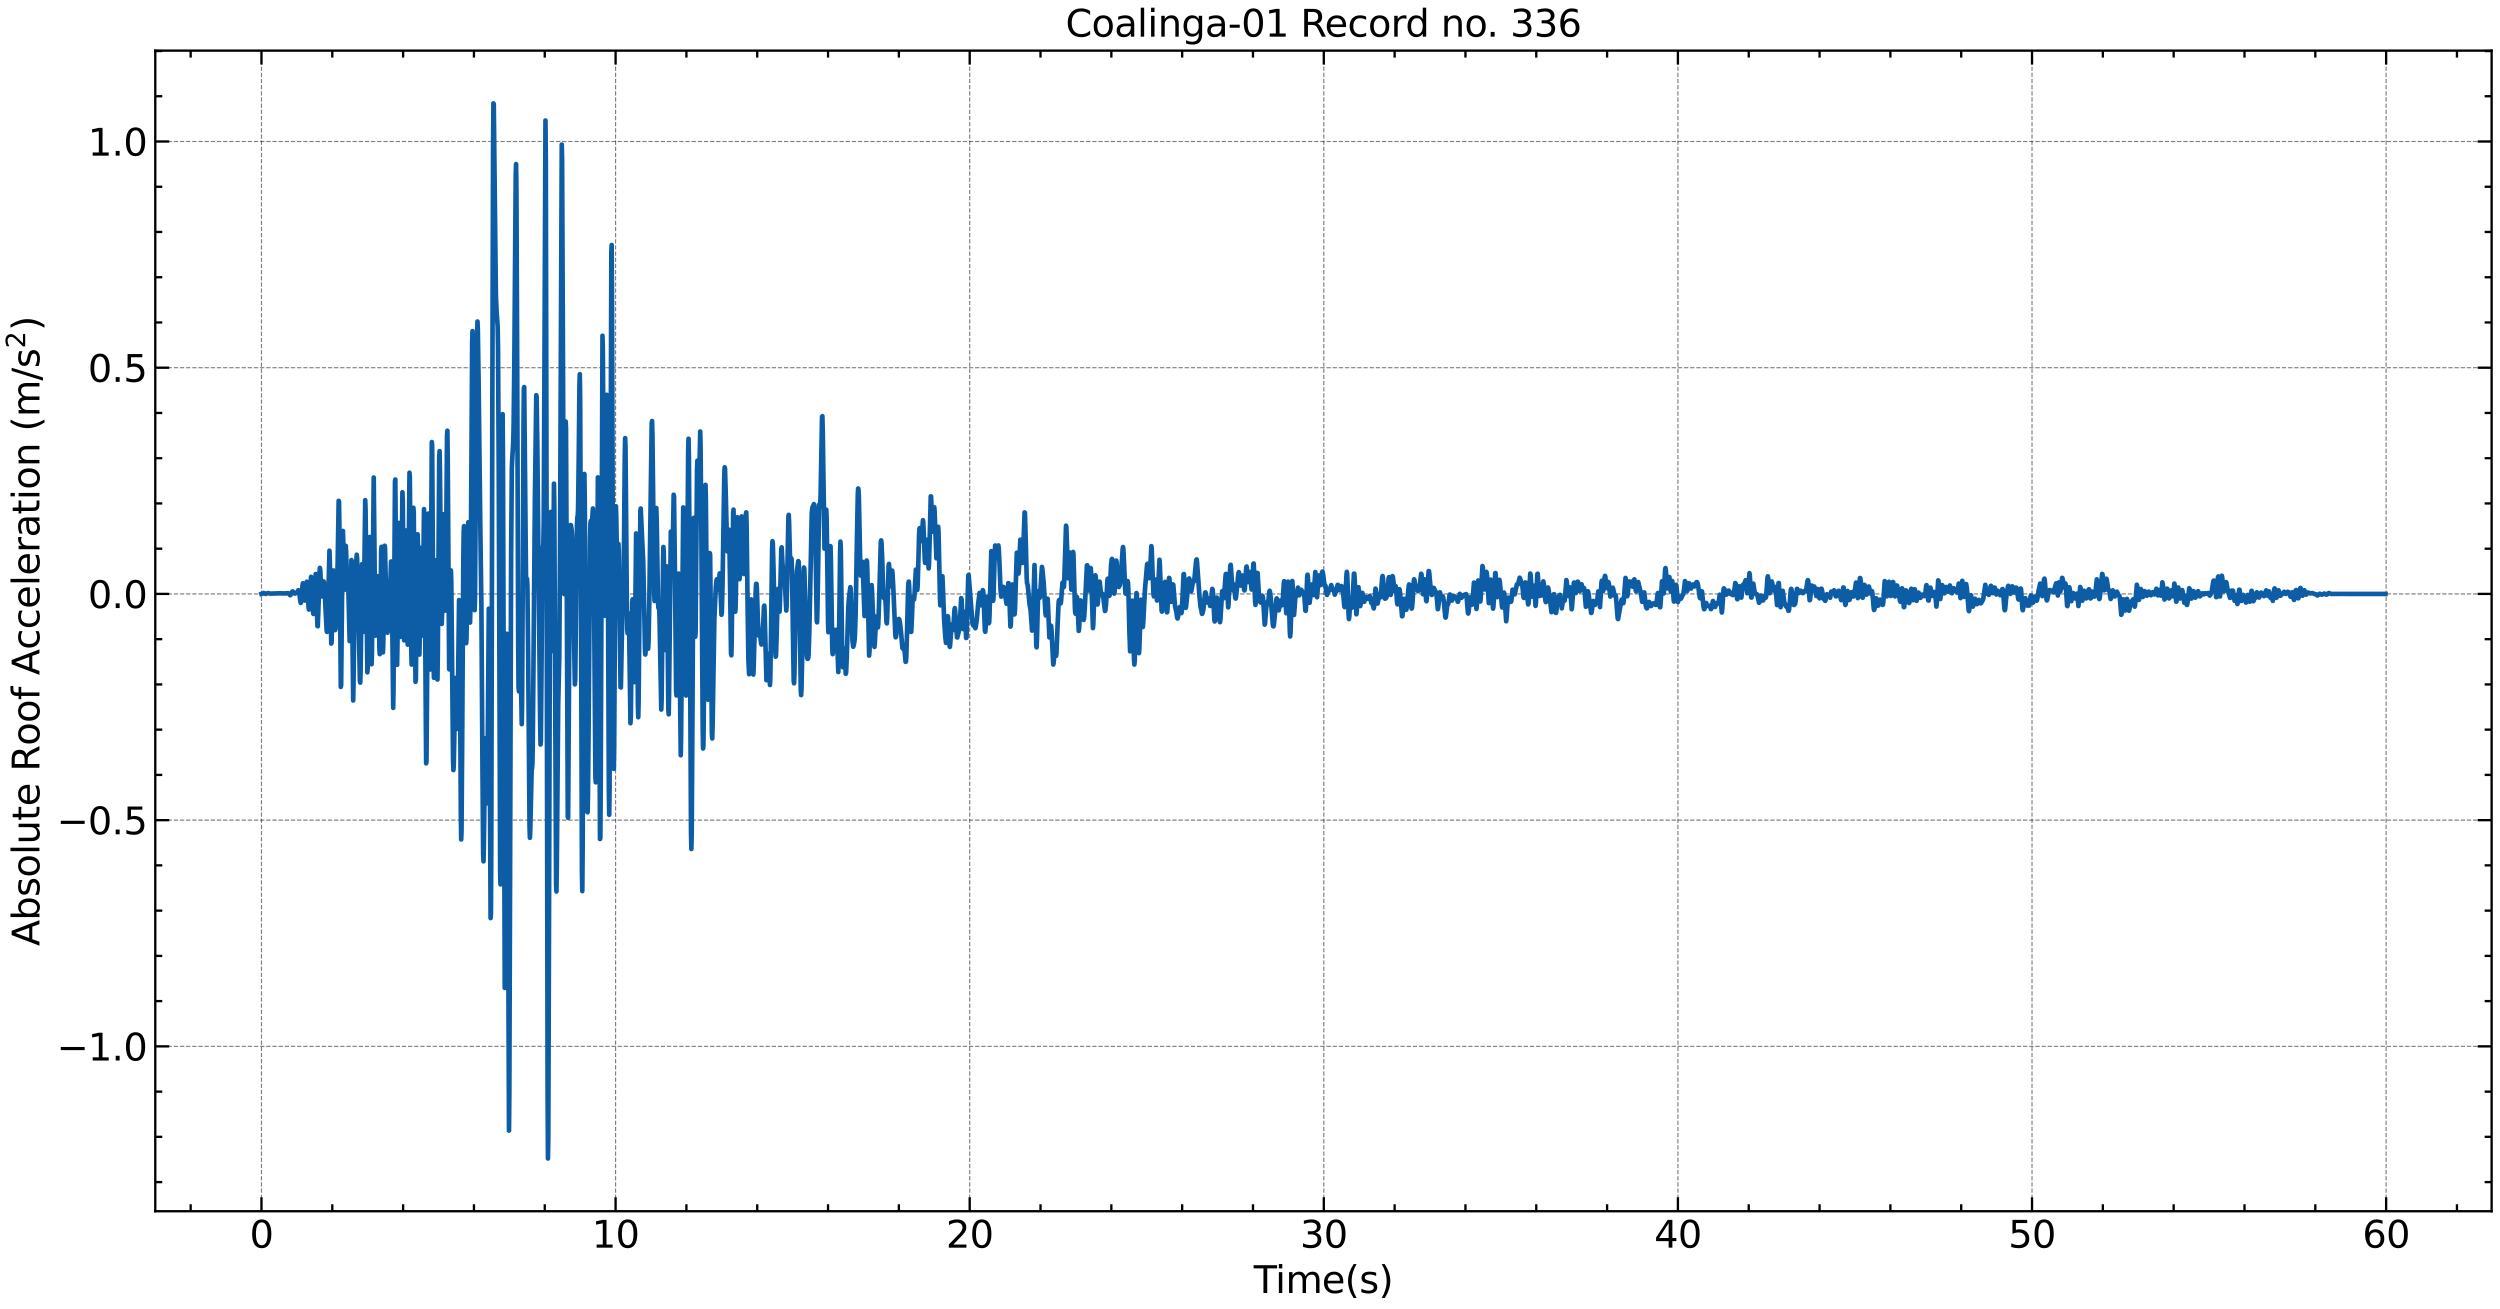 <?xml version="1.0" encoding="utf-8" standalone="no"?>
<!DOCTYPE svg PUBLIC "-//W3C//DTD SVG 1.1//EN"
  "http://www.w3.org/Graphics/SVG/1.1/DTD/svg11.dtd">
<svg xmlns:xlink="http://www.w3.org/1999/xlink" width="1074.753pt" height="562.788pt" viewBox="0 0 1074.753 562.788" xmlns="http://www.w3.org/2000/svg" version="1.1">
 <defs>
  <style type="text/css">*{stroke-linejoin: round; stroke-linecap: butt}</style>
 </defs>
 <g id="figure_1">
  <g id="patch_1">
   <path d="M 0 562.788 
L 1074.753 562.788 
L 1074.753 0 
L 0 0 
z
" style="fill: #ffffff"/>
  </g>
  <g id="axes_1">
   <g id="patch_2">
    <path d="M 66.752 520.717 
L 1071.152 520.717 
L 1071.152 21.758 
L 66.752 21.758 
z
" style="fill: #ffffff"/>
   </g>
   <g id="matplotlib.axis_1">
    <g id="xtick_1">
     <g id="line2d_1">
      <path d="M 112.407 520.717 
L 112.407 21.758 
" clip-path="url(#p8d0105e585)" style="fill: none; stroke-dasharray: 1.85,0.8; stroke-dashoffset: 0; stroke: #000000; stroke-opacity: 0.5; stroke-width: 0.5"/>
     </g>
     <g id="line2d_2">
      <defs>
       <path id="m5600b18280" d="M 0 0 
L 0 -6 
" style="stroke: #000000"/>
      </defs>
      <g>
       <use xlink:href="#m5600b18280" x="112.407" y="520.717" style="stroke: #000000"/>
      </g>
     </g>
     <g id="line2d_3">
      <defs>
       <path id="m2c2422ff79" d="M 0 0 
L 0 6 
" style="stroke: #000000"/>
      </defs>
      <g>
       <use xlink:href="#m2c2422ff79" x="112.407" y="21.758" style="stroke: #000000"/>
      </g>
     </g>
     <g id="text_1">
      <!-- 0 -->
      <g transform="translate(107.317 536.375) scale(0.16 -0.16)">
       <defs>
        <path id="DejaVuSans-30" d="M 2034 4250 
Q 1547 4250 1301 3770 
Q 1056 3291 1056 2328 
Q 1056 1369 1301 889 
Q 1547 409 2034 409 
Q 2525 409 2770 889 
Q 3016 1369 3016 2328 
Q 3016 3291 2770 3770 
Q 2525 4250 2034 4250 
z
M 2034 4750 
Q 2819 4750 3233 4129 
Q 3647 3509 3647 2328 
Q 3647 1150 3233 529 
Q 2819 -91 2034 -91 
Q 1250 -91 836 529 
Q 422 1150 422 2328 
Q 422 3509 836 4129 
Q 1250 4750 2034 4750 
z
" transform="scale(0.016)"/>
       </defs>
       <use xlink:href="#DejaVuSans-30"/>
      </g>
     </g>
    </g>
    <g id="xtick_2">
     <g id="line2d_4">
      <path d="M 264.64 520.717 
L 264.64 21.758 
" clip-path="url(#p8d0105e585)" style="fill: none; stroke-dasharray: 1.85,0.8; stroke-dashoffset: 0; stroke: #000000; stroke-opacity: 0.5; stroke-width: 0.5"/>
     </g>
     <g id="line2d_5">
      <g>
       <use xlink:href="#m5600b18280" x="264.64" y="520.717" style="stroke: #000000"/>
      </g>
     </g>
     <g id="line2d_6">
      <g>
       <use xlink:href="#m2c2422ff79" x="264.64" y="21.758" style="stroke: #000000"/>
      </g>
     </g>
     <g id="text_2">
      <!-- 10 -->
      <g transform="translate(254.46 536.375) scale(0.16 -0.16)">
       <defs>
        <path id="DejaVuSans-31" d="M 794 531 
L 1825 531 
L 1825 4091 
L 703 3866 
L 703 4441 
L 1819 4666 
L 2450 4666 
L 2450 531 
L 3481 531 
L 3481 0 
L 794 0 
L 794 531 
z
" transform="scale(0.016)"/>
       </defs>
       <use xlink:href="#DejaVuSans-31"/>
       <use xlink:href="#DejaVuSans-30" x="63.623"/>
      </g>
     </g>
    </g>
    <g id="xtick_3">
     <g id="line2d_7">
      <path d="M 416.872 520.717 
L 416.872 21.758 
" clip-path="url(#p8d0105e585)" style="fill: none; stroke-dasharray: 1.85,0.8; stroke-dashoffset: 0; stroke: #000000; stroke-opacity: 0.5; stroke-width: 0.5"/>
     </g>
     <g id="line2d_8">
      <g>
       <use xlink:href="#m5600b18280" x="416.872" y="520.717" style="stroke: #000000"/>
      </g>
     </g>
     <g id="line2d_9">
      <g>
       <use xlink:href="#m2c2422ff79" x="416.872" y="21.758" style="stroke: #000000"/>
      </g>
     </g>
     <g id="text_3">
      <!-- 20 -->
      <g transform="translate(406.692 536.375) scale(0.16 -0.16)">
       <defs>
        <path id="DejaVuSans-32" d="M 1228 531 
L 3431 531 
L 3431 0 
L 469 0 
L 469 531 
Q 828 903 1448 1529 
Q 2069 2156 2228 2338 
Q 2531 2678 2651 2914 
Q 2772 3150 2772 3378 
Q 2772 3750 2511 3984 
Q 2250 4219 1831 4219 
Q 1534 4219 1204 4116 
Q 875 4013 500 3803 
L 500 4441 
Q 881 4594 1212 4672 
Q 1544 4750 1819 4750 
Q 2544 4750 2975 4387 
Q 3406 4025 3406 3419 
Q 3406 3131 3298 2873 
Q 3191 2616 2906 2266 
Q 2828 2175 2409 1742 
Q 1991 1309 1228 531 
z
" transform="scale(0.016)"/>
       </defs>
       <use xlink:href="#DejaVuSans-32"/>
       <use xlink:href="#DejaVuSans-30" x="63.623"/>
      </g>
     </g>
    </g>
    <g id="xtick_4">
     <g id="line2d_10">
      <path d="M 569.105 520.717 
L 569.105 21.758 
" clip-path="url(#p8d0105e585)" style="fill: none; stroke-dasharray: 1.85,0.8; stroke-dashoffset: 0; stroke: #000000; stroke-opacity: 0.5; stroke-width: 0.5"/>
     </g>
     <g id="line2d_11">
      <g>
       <use xlink:href="#m5600b18280" x="569.105" y="520.717" style="stroke: #000000"/>
      </g>
     </g>
     <g id="line2d_12">
      <g>
       <use xlink:href="#m2c2422ff79" x="569.105" y="21.758" style="stroke: #000000"/>
      </g>
     </g>
     <g id="text_4">
      <!-- 30 -->
      <g transform="translate(558.925 536.375) scale(0.16 -0.16)">
       <defs>
        <path id="DejaVuSans-33" d="M 2597 2516 
Q 3050 2419 3304 2112 
Q 3559 1806 3559 1356 
Q 3559 666 3084 287 
Q 2609 -91 1734 -91 
Q 1441 -91 1130 -33 
Q 819 25 488 141 
L 488 750 
Q 750 597 1062 519 
Q 1375 441 1716 441 
Q 2309 441 2620 675 
Q 2931 909 2931 1356 
Q 2931 1769 2642 2001 
Q 2353 2234 1838 2234 
L 1294 2234 
L 1294 2753 
L 1863 2753 
Q 2328 2753 2575 2939 
Q 2822 3125 2822 3475 
Q 2822 3834 2567 4026 
Q 2313 4219 1838 4219 
Q 1578 4219 1281 4162 
Q 984 4106 628 3988 
L 628 4550 
Q 988 4650 1302 4700 
Q 1616 4750 1894 4750 
Q 2613 4750 3031 4423 
Q 3450 4097 3450 3541 
Q 3450 3153 3228 2886 
Q 3006 2619 2597 2516 
z
" transform="scale(0.016)"/>
       </defs>
       <use xlink:href="#DejaVuSans-33"/>
       <use xlink:href="#DejaVuSans-30" x="63.623"/>
      </g>
     </g>
    </g>
    <g id="xtick_5">
     <g id="line2d_13">
      <path d="M 721.337 520.717 
L 721.337 21.758 
" clip-path="url(#p8d0105e585)" style="fill: none; stroke-dasharray: 1.85,0.8; stroke-dashoffset: 0; stroke: #000000; stroke-opacity: 0.5; stroke-width: 0.5"/>
     </g>
     <g id="line2d_14">
      <g>
       <use xlink:href="#m5600b18280" x="721.337" y="520.717" style="stroke: #000000"/>
      </g>
     </g>
     <g id="line2d_15">
      <g>
       <use xlink:href="#m2c2422ff79" x="721.337" y="21.758" style="stroke: #000000"/>
      </g>
     </g>
     <g id="text_5">
      <!-- 40 -->
      <g transform="translate(711.157 536.375) scale(0.16 -0.16)">
       <defs>
        <path id="DejaVuSans-34" d="M 2419 4116 
L 825 1625 
L 2419 1625 
L 2419 4116 
z
M 2253 4666 
L 3047 4666 
L 3047 1625 
L 3713 1625 
L 3713 1100 
L 3047 1100 
L 3047 0 
L 2419 0 
L 2419 1100 
L 313 1100 
L 313 1709 
L 2253 4666 
z
" transform="scale(0.016)"/>
       </defs>
       <use xlink:href="#DejaVuSans-34"/>
       <use xlink:href="#DejaVuSans-30" x="63.623"/>
      </g>
     </g>
    </g>
    <g id="xtick_6">
     <g id="line2d_16">
      <path d="M 873.57 520.717 
L 873.57 21.758 
" clip-path="url(#p8d0105e585)" style="fill: none; stroke-dasharray: 1.85,0.8; stroke-dashoffset: 0; stroke: #000000; stroke-opacity: 0.5; stroke-width: 0.5"/>
     </g>
     <g id="line2d_17">
      <g>
       <use xlink:href="#m5600b18280" x="873.57" y="520.717" style="stroke: #000000"/>
      </g>
     </g>
     <g id="line2d_18">
      <g>
       <use xlink:href="#m2c2422ff79" x="873.57" y="21.758" style="stroke: #000000"/>
      </g>
     </g>
     <g id="text_6">
      <!-- 50 -->
      <g transform="translate(863.39 536.375) scale(0.16 -0.16)">
       <defs>
        <path id="DejaVuSans-35" d="M 691 4666 
L 3169 4666 
L 3169 4134 
L 1269 4134 
L 1269 2991 
Q 1406 3038 1543 3061 
Q 1681 3084 1819 3084 
Q 2600 3084 3056 2656 
Q 3513 2228 3513 1497 
Q 3513 744 3044 326 
Q 2575 -91 1722 -91 
Q 1428 -91 1123 -41 
Q 819 9 494 109 
L 494 744 
Q 775 591 1075 516 
Q 1375 441 1709 441 
Q 2250 441 2565 725 
Q 2881 1009 2881 1497 
Q 2881 1984 2565 2268 
Q 2250 2553 1709 2553 
Q 1456 2553 1204 2497 
Q 953 2441 691 2322 
L 691 4666 
z
" transform="scale(0.016)"/>
       </defs>
       <use xlink:href="#DejaVuSans-35"/>
       <use xlink:href="#DejaVuSans-30" x="63.623"/>
      </g>
     </g>
    </g>
    <g id="xtick_7">
     <g id="line2d_19">
      <path d="M 1025.802 520.717 
L 1025.802 21.758 
" clip-path="url(#p8d0105e585)" style="fill: none; stroke-dasharray: 1.85,0.8; stroke-dashoffset: 0; stroke: #000000; stroke-opacity: 0.5; stroke-width: 0.5"/>
     </g>
     <g id="line2d_20">
      <g>
       <use xlink:href="#m5600b18280" x="1025.802" y="520.717" style="stroke: #000000"/>
      </g>
     </g>
     <g id="line2d_21">
      <g>
       <use xlink:href="#m2c2422ff79" x="1025.802" y="21.758" style="stroke: #000000"/>
      </g>
     </g>
     <g id="text_7">
      <!-- 60 -->
      <g transform="translate(1015.622 536.375) scale(0.16 -0.16)">
       <defs>
        <path id="DejaVuSans-36" d="M 2113 2584 
Q 1688 2584 1439 2293 
Q 1191 2003 1191 1497 
Q 1191 994 1439 701 
Q 1688 409 2113 409 
Q 2538 409 2786 701 
Q 3034 994 3034 1497 
Q 3034 2003 2786 2293 
Q 2538 2584 2113 2584 
z
M 3366 4563 
L 3366 3988 
Q 3128 4100 2886 4159 
Q 2644 4219 2406 4219 
Q 1781 4219 1451 3797 
Q 1122 3375 1075 2522 
Q 1259 2794 1537 2939 
Q 1816 3084 2150 3084 
Q 2853 3084 3261 2657 
Q 3669 2231 3669 1497 
Q 3669 778 3244 343 
Q 2819 -91 2113 -91 
Q 1303 -91 875 529 
Q 447 1150 447 2328 
Q 447 3434 972 4092 
Q 1497 4750 2381 4750 
Q 2619 4750 2861 4703 
Q 3103 4656 3366 4563 
z
" transform="scale(0.016)"/>
       </defs>
       <use xlink:href="#DejaVuSans-36"/>
       <use xlink:href="#DejaVuSans-30" x="63.623"/>
      </g>
     </g>
    </g>
    <g id="xtick_8">
     <g id="line2d_22">
      <defs>
       <path id="m39a797da58" d="M 0 0 
L 0 -3 
" style="stroke: #000000"/>
      </defs>
      <g>
       <use xlink:href="#m39a797da58" x="81.961" y="520.717" style="stroke: #000000"/>
      </g>
     </g>
     <g id="line2d_23">
      <defs>
       <path id="m7fdb8cc26e" d="M 0 0 
L 0 3 
" style="stroke: #000000"/>
      </defs>
      <g>
       <use xlink:href="#m7fdb8cc26e" x="81.961" y="21.758" style="stroke: #000000"/>
      </g>
     </g>
    </g>
    <g id="xtick_9">
     <g id="line2d_24">
      <g>
       <use xlink:href="#m39a797da58" x="142.854" y="520.717" style="stroke: #000000"/>
      </g>
     </g>
     <g id="line2d_25">
      <g>
       <use xlink:href="#m7fdb8cc26e" x="142.854" y="21.758" style="stroke: #000000"/>
      </g>
     </g>
    </g>
    <g id="xtick_10">
     <g id="line2d_26">
      <g>
       <use xlink:href="#m39a797da58" x="173.3" y="520.717" style="stroke: #000000"/>
      </g>
     </g>
     <g id="line2d_27">
      <g>
       <use xlink:href="#m7fdb8cc26e" x="173.3" y="21.758" style="stroke: #000000"/>
      </g>
     </g>
    </g>
    <g id="xtick_11">
     <g id="line2d_28">
      <g>
       <use xlink:href="#m39a797da58" x="203.747" y="520.717" style="stroke: #000000"/>
      </g>
     </g>
     <g id="line2d_29">
      <g>
       <use xlink:href="#m7fdb8cc26e" x="203.747" y="21.758" style="stroke: #000000"/>
      </g>
     </g>
    </g>
    <g id="xtick_12">
     <g id="line2d_30">
      <g>
       <use xlink:href="#m39a797da58" x="234.193" y="520.717" style="stroke: #000000"/>
      </g>
     </g>
     <g id="line2d_31">
      <g>
       <use xlink:href="#m7fdb8cc26e" x="234.193" y="21.758" style="stroke: #000000"/>
      </g>
     </g>
    </g>
    <g id="xtick_13">
     <g id="line2d_32">
      <g>
       <use xlink:href="#m39a797da58" x="295.086" y="520.717" style="stroke: #000000"/>
      </g>
     </g>
     <g id="line2d_33">
      <g>
       <use xlink:href="#m7fdb8cc26e" x="295.086" y="21.758" style="stroke: #000000"/>
      </g>
     </g>
    </g>
    <g id="xtick_14">
     <g id="line2d_34">
      <g>
       <use xlink:href="#m39a797da58" x="325.533" y="520.717" style="stroke: #000000"/>
      </g>
     </g>
     <g id="line2d_35">
      <g>
       <use xlink:href="#m7fdb8cc26e" x="325.533" y="21.758" style="stroke: #000000"/>
      </g>
     </g>
    </g>
    <g id="xtick_15">
     <g id="line2d_36">
      <g>
       <use xlink:href="#m39a797da58" x="355.979" y="520.717" style="stroke: #000000"/>
      </g>
     </g>
     <g id="line2d_37">
      <g>
       <use xlink:href="#m7fdb8cc26e" x="355.979" y="21.758" style="stroke: #000000"/>
      </g>
     </g>
    </g>
    <g id="xtick_16">
     <g id="line2d_38">
      <g>
       <use xlink:href="#m39a797da58" x="386.426" y="520.717" style="stroke: #000000"/>
      </g>
     </g>
     <g id="line2d_39">
      <g>
       <use xlink:href="#m7fdb8cc26e" x="386.426" y="21.758" style="stroke: #000000"/>
      </g>
     </g>
    </g>
    <g id="xtick_17">
     <g id="line2d_40">
      <g>
       <use xlink:href="#m39a797da58" x="447.319" y="520.717" style="stroke: #000000"/>
      </g>
     </g>
     <g id="line2d_41">
      <g>
       <use xlink:href="#m7fdb8cc26e" x="447.319" y="21.758" style="stroke: #000000"/>
      </g>
     </g>
    </g>
    <g id="xtick_18">
     <g id="line2d_42">
      <g>
       <use xlink:href="#m39a797da58" x="477.765" y="520.717" style="stroke: #000000"/>
      </g>
     </g>
     <g id="line2d_43">
      <g>
       <use xlink:href="#m7fdb8cc26e" x="477.765" y="21.758" style="stroke: #000000"/>
      </g>
     </g>
    </g>
    <g id="xtick_19">
     <g id="line2d_44">
      <g>
       <use xlink:href="#m39a797da58" x="508.212" y="520.717" style="stroke: #000000"/>
      </g>
     </g>
     <g id="line2d_45">
      <g>
       <use xlink:href="#m7fdb8cc26e" x="508.212" y="21.758" style="stroke: #000000"/>
      </g>
     </g>
    </g>
    <g id="xtick_20">
     <g id="line2d_46">
      <g>
       <use xlink:href="#m39a797da58" x="538.658" y="520.717" style="stroke: #000000"/>
      </g>
     </g>
     <g id="line2d_47">
      <g>
       <use xlink:href="#m7fdb8cc26e" x="538.658" y="21.758" style="stroke: #000000"/>
      </g>
     </g>
    </g>
    <g id="xtick_21">
     <g id="line2d_48">
      <g>
       <use xlink:href="#m39a797da58" x="599.551" y="520.717" style="stroke: #000000"/>
      </g>
     </g>
     <g id="line2d_49">
      <g>
       <use xlink:href="#m7fdb8cc26e" x="599.551" y="21.758" style="stroke: #000000"/>
      </g>
     </g>
    </g>
    <g id="xtick_22">
     <g id="line2d_50">
      <g>
       <use xlink:href="#m39a797da58" x="629.998" y="520.717" style="stroke: #000000"/>
      </g>
     </g>
     <g id="line2d_51">
      <g>
       <use xlink:href="#m7fdb8cc26e" x="629.998" y="21.758" style="stroke: #000000"/>
      </g>
     </g>
    </g>
    <g id="xtick_23">
     <g id="line2d_52">
      <g>
       <use xlink:href="#m39a797da58" x="660.444" y="520.717" style="stroke: #000000"/>
      </g>
     </g>
     <g id="line2d_53">
      <g>
       <use xlink:href="#m7fdb8cc26e" x="660.444" y="21.758" style="stroke: #000000"/>
      </g>
     </g>
    </g>
    <g id="xtick_24">
     <g id="line2d_54">
      <g>
       <use xlink:href="#m39a797da58" x="690.891" y="520.717" style="stroke: #000000"/>
      </g>
     </g>
     <g id="line2d_55">
      <g>
       <use xlink:href="#m7fdb8cc26e" x="690.891" y="21.758" style="stroke: #000000"/>
      </g>
     </g>
    </g>
    <g id="xtick_25">
     <g id="line2d_56">
      <g>
       <use xlink:href="#m39a797da58" x="751.784" y="520.717" style="stroke: #000000"/>
      </g>
     </g>
     <g id="line2d_57">
      <g>
       <use xlink:href="#m7fdb8cc26e" x="751.784" y="21.758" style="stroke: #000000"/>
      </g>
     </g>
    </g>
    <g id="xtick_26">
     <g id="line2d_58">
      <g>
       <use xlink:href="#m39a797da58" x="782.23" y="520.717" style="stroke: #000000"/>
      </g>
     </g>
     <g id="line2d_59">
      <g>
       <use xlink:href="#m7fdb8cc26e" x="782.23" y="21.758" style="stroke: #000000"/>
      </g>
     </g>
    </g>
    <g id="xtick_27">
     <g id="line2d_60">
      <g>
       <use xlink:href="#m39a797da58" x="812.677" y="520.717" style="stroke: #000000"/>
      </g>
     </g>
     <g id="line2d_61">
      <g>
       <use xlink:href="#m7fdb8cc26e" x="812.677" y="21.758" style="stroke: #000000"/>
      </g>
     </g>
    </g>
    <g id="xtick_28">
     <g id="line2d_62">
      <g>
       <use xlink:href="#m39a797da58" x="843.123" y="520.717" style="stroke: #000000"/>
      </g>
     </g>
     <g id="line2d_63">
      <g>
       <use xlink:href="#m7fdb8cc26e" x="843.123" y="21.758" style="stroke: #000000"/>
      </g>
     </g>
    </g>
    <g id="xtick_29">
     <g id="line2d_64">
      <g>
       <use xlink:href="#m39a797da58" x="904.016" y="520.717" style="stroke: #000000"/>
      </g>
     </g>
     <g id="line2d_65">
      <g>
       <use xlink:href="#m7fdb8cc26e" x="904.016" y="21.758" style="stroke: #000000"/>
      </g>
     </g>
    </g>
    <g id="xtick_30">
     <g id="line2d_66">
      <g>
       <use xlink:href="#m39a797da58" x="934.463" y="520.717" style="stroke: #000000"/>
      </g>
     </g>
     <g id="line2d_67">
      <g>
       <use xlink:href="#m7fdb8cc26e" x="934.463" y="21.758" style="stroke: #000000"/>
      </g>
     </g>
    </g>
    <g id="xtick_31">
     <g id="line2d_68">
      <g>
       <use xlink:href="#m39a797da58" x="964.909" y="520.717" style="stroke: #000000"/>
      </g>
     </g>
     <g id="line2d_69">
      <g>
       <use xlink:href="#m7fdb8cc26e" x="964.909" y="21.758" style="stroke: #000000"/>
      </g>
     </g>
    </g>
    <g id="xtick_32">
     <g id="line2d_70">
      <g>
       <use xlink:href="#m39a797da58" x="995.356" y="520.717" style="stroke: #000000"/>
      </g>
     </g>
     <g id="line2d_71">
      <g>
       <use xlink:href="#m7fdb8cc26e" x="995.356" y="21.758" style="stroke: #000000"/>
      </g>
     </g>
    </g>
    <g id="xtick_33">
     <g id="line2d_72">
      <g>
       <use xlink:href="#m39a797da58" x="1056.249" y="520.717" style="stroke: #000000"/>
      </g>
     </g>
     <g id="line2d_73">
      <g>
       <use xlink:href="#m7fdb8cc26e" x="1056.249" y="21.758" style="stroke: #000000"/>
      </g>
     </g>
    </g>
    <g id="text_8">
     <!-- Time(s) -->
     <g transform="translate(538.969 555.86) scale(0.16 -0.16)">
      <defs>
       <path id="DejaVuSans-54" d="M -19 4666 
L 3928 4666 
L 3928 4134 
L 2272 4134 
L 2272 0 
L 1638 0 
L 1638 4134 
L -19 4134 
L -19 4666 
z
" transform="scale(0.016)"/>
       <path id="DejaVuSans-69" d="M 603 3500 
L 1178 3500 
L 1178 0 
L 603 0 
L 603 3500 
z
M 603 4863 
L 1178 4863 
L 1178 4134 
L 603 4134 
L 603 4863 
z
" transform="scale(0.016)"/>
       <path id="DejaVuSans-6d" d="M 3328 2828 
Q 3544 3216 3844 3400 
Q 4144 3584 4550 3584 
Q 5097 3584 5394 3201 
Q 5691 2819 5691 2113 
L 5691 0 
L 5113 0 
L 5113 2094 
Q 5113 2597 4934 2840 
Q 4756 3084 4391 3084 
Q 3944 3084 3684 2787 
Q 3425 2491 3425 1978 
L 3425 0 
L 2847 0 
L 2847 2094 
Q 2847 2600 2669 2842 
Q 2491 3084 2119 3084 
Q 1678 3084 1418 2786 
Q 1159 2488 1159 1978 
L 1159 0 
L 581 0 
L 581 3500 
L 1159 3500 
L 1159 2956 
Q 1356 3278 1631 3431 
Q 1906 3584 2284 3584 
Q 2666 3584 2933 3390 
Q 3200 3197 3328 2828 
z
" transform="scale(0.016)"/>
       <path id="DejaVuSans-65" d="M 3597 1894 
L 3597 1613 
L 953 1613 
Q 991 1019 1311 708 
Q 1631 397 2203 397 
Q 2534 397 2845 478 
Q 3156 559 3463 722 
L 3463 178 
Q 3153 47 2828 -22 
Q 2503 -91 2169 -91 
Q 1331 -91 842 396 
Q 353 884 353 1716 
Q 353 2575 817 3079 
Q 1281 3584 2069 3584 
Q 2775 3584 3186 3129 
Q 3597 2675 3597 1894 
z
M 3022 2063 
Q 3016 2534 2758 2815 
Q 2500 3097 2075 3097 
Q 1594 3097 1305 2825 
Q 1016 2553 972 2059 
L 3022 2063 
z
" transform="scale(0.016)"/>
       <path id="DejaVuSans-28" d="M 1984 4856 
Q 1566 4138 1362 3434 
Q 1159 2731 1159 2009 
Q 1159 1288 1364 580 
Q 1569 -128 1984 -844 
L 1484 -844 
Q 1016 -109 783 600 
Q 550 1309 550 2009 
Q 550 2706 781 3412 
Q 1013 4119 1484 4856 
L 1984 4856 
z
" transform="scale(0.016)"/>
       <path id="DejaVuSans-73" d="M 2834 3397 
L 2834 2853 
Q 2591 2978 2328 3040 
Q 2066 3103 1784 3103 
Q 1356 3103 1142 2972 
Q 928 2841 928 2578 
Q 928 2378 1081 2264 
Q 1234 2150 1697 2047 
L 1894 2003 
Q 2506 1872 2764 1633 
Q 3022 1394 3022 966 
Q 3022 478 2636 193 
Q 2250 -91 1575 -91 
Q 1294 -91 989 -36 
Q 684 19 347 128 
L 347 722 
Q 666 556 975 473 
Q 1284 391 1588 391 
Q 1994 391 2212 530 
Q 2431 669 2431 922 
Q 2431 1156 2273 1281 
Q 2116 1406 1581 1522 
L 1381 1569 
Q 847 1681 609 1914 
Q 372 2147 372 2553 
Q 372 3047 722 3315 
Q 1072 3584 1716 3584 
Q 2034 3584 2315 3537 
Q 2597 3491 2834 3397 
z
" transform="scale(0.016)"/>
       <path id="DejaVuSans-29" d="M 513 4856 
L 1013 4856 
Q 1481 4119 1714 3412 
Q 1947 2706 1947 2009 
Q 1947 1309 1714 600 
Q 1481 -109 1013 -844 
L 513 -844 
Q 928 -128 1133 580 
Q 1338 1288 1338 2009 
Q 1338 2731 1133 3434 
Q 928 4138 513 4856 
z
" transform="scale(0.016)"/>
      </defs>
      <use xlink:href="#DejaVuSans-54"/>
      <use xlink:href="#DejaVuSans-69" x="57.959"/>
      <use xlink:href="#DejaVuSans-6d" x="85.742"/>
      <use xlink:href="#DejaVuSans-65" x="183.154"/>
      <use xlink:href="#DejaVuSans-28" x="244.678"/>
      <use xlink:href="#DejaVuSans-73" x="283.691"/>
      <use xlink:href="#DejaVuSans-29" x="335.791"/>
     </g>
    </g>
   </g>
   <g id="matplotlib.axis_2">
    <g id="ytick_1">
     <g id="line2d_74">
      <path d="M 66.752 449.832 
L 1071.152 449.832 
" clip-path="url(#p8d0105e585)" style="fill: none; stroke-dasharray: 1.85,0.8; stroke-dashoffset: 0; stroke: #000000; stroke-opacity: 0.5; stroke-width: 0.5"/>
     </g>
     <g id="line2d_75">
      <defs>
       <path id="m43d3e27b6b" d="M 0 0 
L 6 0 
" style="stroke: #000000"/>
      </defs>
      <g>
       <use xlink:href="#m43d3e27b6b" x="66.752" y="449.832" style="stroke: #000000"/>
      </g>
     </g>
     <g id="line2d_76">
      <defs>
       <path id="mb2b6092c23" d="M 0 0 
L -6 0 
" style="stroke: #000000"/>
      </defs>
      <g>
       <use xlink:href="#mb2b6092c23" x="1071.152" y="449.832" style="stroke: #000000"/>
      </g>
     </g>
     <g id="text_9">
      <!-- −1.0 -->
      <g transform="translate(24.4 455.91) scale(0.16 -0.16)">
       <defs>
        <path id="DejaVuSans-2212" d="M 678 2272 
L 4684 2272 
L 4684 1741 
L 678 1741 
L 678 2272 
z
" transform="scale(0.016)"/>
        <path id="DejaVuSans-2e" d="M 684 794 
L 1344 794 
L 1344 0 
L 684 0 
L 684 794 
z
" transform="scale(0.016)"/>
       </defs>
       <use xlink:href="#DejaVuSans-2212"/>
       <use xlink:href="#DejaVuSans-31" x="83.789"/>
       <use xlink:href="#DejaVuSans-2e" x="147.412"/>
       <use xlink:href="#DejaVuSans-30" x="179.199"/>
      </g>
     </g>
    </g>
    <g id="ytick_2">
     <g id="line2d_77">
      <path d="M 66.752 352.581 
L 1071.152 352.581 
" clip-path="url(#p8d0105e585)" style="fill: none; stroke-dasharray: 1.85,0.8; stroke-dashoffset: 0; stroke: #000000; stroke-opacity: 0.5; stroke-width: 0.5"/>
     </g>
     <g id="line2d_78">
      <g>
       <use xlink:href="#m43d3e27b6b" x="66.752" y="352.581" style="stroke: #000000"/>
      </g>
     </g>
     <g id="line2d_79">
      <g>
       <use xlink:href="#mb2b6092c23" x="1071.152" y="352.581" style="stroke: #000000"/>
      </g>
     </g>
     <g id="text_10">
      <!-- −0.5 -->
      <g transform="translate(24.4 358.66) scale(0.16 -0.16)">
       <use xlink:href="#DejaVuSans-2212"/>
       <use xlink:href="#DejaVuSans-30" x="83.789"/>
       <use xlink:href="#DejaVuSans-2e" x="147.412"/>
       <use xlink:href="#DejaVuSans-35" x="179.199"/>
      </g>
     </g>
    </g>
    <g id="ytick_3">
     <g id="line2d_80">
      <path d="M 66.752 255.331 
L 1071.152 255.331 
" clip-path="url(#p8d0105e585)" style="fill: none; stroke-dasharray: 1.85,0.8; stroke-dashoffset: 0; stroke: #000000; stroke-opacity: 0.5; stroke-width: 0.5"/>
     </g>
     <g id="line2d_81">
      <g>
       <use xlink:href="#m43d3e27b6b" x="66.752" y="255.331" style="stroke: #000000"/>
      </g>
     </g>
     <g id="line2d_82">
      <g>
       <use xlink:href="#mb2b6092c23" x="1071.152" y="255.331" style="stroke: #000000"/>
      </g>
     </g>
     <g id="text_11">
      <!-- 0.0 -->
      <g transform="translate(37.807 261.409) scale(0.16 -0.16)">
       <use xlink:href="#DejaVuSans-30"/>
       <use xlink:href="#DejaVuSans-2e" x="63.623"/>
       <use xlink:href="#DejaVuSans-30" x="95.41"/>
      </g>
     </g>
    </g>
    <g id="ytick_4">
     <g id="line2d_83">
      <path d="M 66.752 158.08 
L 1071.152 158.08 
" clip-path="url(#p8d0105e585)" style="fill: none; stroke-dasharray: 1.85,0.8; stroke-dashoffset: 0; stroke: #000000; stroke-opacity: 0.5; stroke-width: 0.5"/>
     </g>
     <g id="line2d_84">
      <g>
       <use xlink:href="#m43d3e27b6b" x="66.752" y="158.08" style="stroke: #000000"/>
      </g>
     </g>
     <g id="line2d_85">
      <g>
       <use xlink:href="#mb2b6092c23" x="1071.152" y="158.08" style="stroke: #000000"/>
      </g>
     </g>
     <g id="text_12">
      <!-- 0.5 -->
      <g transform="translate(37.807 164.159) scale(0.16 -0.16)">
       <use xlink:href="#DejaVuSans-30"/>
       <use xlink:href="#DejaVuSans-2e" x="63.623"/>
       <use xlink:href="#DejaVuSans-35" x="95.41"/>
      </g>
     </g>
    </g>
    <g id="ytick_5">
     <g id="line2d_86">
      <path d="M 66.752 60.829 
L 1071.152 60.829 
" clip-path="url(#p8d0105e585)" style="fill: none; stroke-dasharray: 1.85,0.8; stroke-dashoffset: 0; stroke: #000000; stroke-opacity: 0.5; stroke-width: 0.5"/>
     </g>
     <g id="line2d_87">
      <g>
       <use xlink:href="#m43d3e27b6b" x="66.752" y="60.829" style="stroke: #000000"/>
      </g>
     </g>
     <g id="line2d_88">
      <g>
       <use xlink:href="#mb2b6092c23" x="1071.152" y="60.829" style="stroke: #000000"/>
      </g>
     </g>
     <g id="text_13">
      <!-- 1.0 -->
      <g transform="translate(37.807 66.908) scale(0.16 -0.16)">
       <use xlink:href="#DejaVuSans-31"/>
       <use xlink:href="#DejaVuSans-2e" x="63.623"/>
       <use xlink:href="#DejaVuSans-30" x="95.41"/>
      </g>
     </g>
    </g>
    <g id="ytick_6">
     <g id="line2d_89">
      <defs>
       <path id="m2d845a5cd2" d="M 0 0 
L 3 0 
" style="stroke: #000000"/>
      </defs>
      <g>
       <use xlink:href="#m2d845a5cd2" x="66.752" y="508.182" style="stroke: #000000"/>
      </g>
     </g>
     <g id="line2d_90">
      <defs>
       <path id="m2ee18f84ff" d="M 0 0 
L -3 0 
" style="stroke: #000000"/>
      </defs>
      <g>
       <use xlink:href="#m2ee18f84ff" x="1071.152" y="508.182" style="stroke: #000000"/>
      </g>
     </g>
    </g>
    <g id="ytick_7">
     <g id="line2d_91">
      <g>
       <use xlink:href="#m2d845a5cd2" x="66.752" y="488.732" style="stroke: #000000"/>
      </g>
     </g>
     <g id="line2d_92">
      <g>
       <use xlink:href="#m2ee18f84ff" x="1071.152" y="488.732" style="stroke: #000000"/>
      </g>
     </g>
    </g>
    <g id="ytick_8">
     <g id="line2d_93">
      <g>
       <use xlink:href="#m2d845a5cd2" x="66.752" y="469.282" style="stroke: #000000"/>
      </g>
     </g>
     <g id="line2d_94">
      <g>
       <use xlink:href="#m2ee18f84ff" x="1071.152" y="469.282" style="stroke: #000000"/>
      </g>
     </g>
    </g>
    <g id="ytick_9">
     <g id="line2d_95">
      <g>
       <use xlink:href="#m2d845a5cd2" x="66.752" y="430.382" style="stroke: #000000"/>
      </g>
     </g>
     <g id="line2d_96">
      <g>
       <use xlink:href="#m2ee18f84ff" x="1071.152" y="430.382" style="stroke: #000000"/>
      </g>
     </g>
    </g>
    <g id="ytick_10">
     <g id="line2d_97">
      <g>
       <use xlink:href="#m2d845a5cd2" x="66.752" y="410.932" style="stroke: #000000"/>
      </g>
     </g>
     <g id="line2d_98">
      <g>
       <use xlink:href="#m2ee18f84ff" x="1071.152" y="410.932" style="stroke: #000000"/>
      </g>
     </g>
    </g>
    <g id="ytick_11">
     <g id="line2d_99">
      <g>
       <use xlink:href="#m2d845a5cd2" x="66.752" y="391.481" style="stroke: #000000"/>
      </g>
     </g>
     <g id="line2d_100">
      <g>
       <use xlink:href="#m2ee18f84ff" x="1071.152" y="391.481" style="stroke: #000000"/>
      </g>
     </g>
    </g>
    <g id="ytick_12">
     <g id="line2d_101">
      <g>
       <use xlink:href="#m2d845a5cd2" x="66.752" y="372.031" style="stroke: #000000"/>
      </g>
     </g>
     <g id="line2d_102">
      <g>
       <use xlink:href="#m2ee18f84ff" x="1071.152" y="372.031" style="stroke: #000000"/>
      </g>
     </g>
    </g>
    <g id="ytick_13">
     <g id="line2d_103">
      <g>
       <use xlink:href="#m2d845a5cd2" x="66.752" y="333.131" style="stroke: #000000"/>
      </g>
     </g>
     <g id="line2d_104">
      <g>
       <use xlink:href="#m2ee18f84ff" x="1071.152" y="333.131" style="stroke: #000000"/>
      </g>
     </g>
    </g>
    <g id="ytick_14">
     <g id="line2d_105">
      <g>
       <use xlink:href="#m2d845a5cd2" x="66.752" y="313.681" style="stroke: #000000"/>
      </g>
     </g>
     <g id="line2d_106">
      <g>
       <use xlink:href="#m2ee18f84ff" x="1071.152" y="313.681" style="stroke: #000000"/>
      </g>
     </g>
    </g>
    <g id="ytick_15">
     <g id="line2d_107">
      <g>
       <use xlink:href="#m2d845a5cd2" x="66.752" y="294.231" style="stroke: #000000"/>
      </g>
     </g>
     <g id="line2d_108">
      <g>
       <use xlink:href="#m2ee18f84ff" x="1071.152" y="294.231" style="stroke: #000000"/>
      </g>
     </g>
    </g>
    <g id="ytick_16">
     <g id="line2d_109">
      <g>
       <use xlink:href="#m2d845a5cd2" x="66.752" y="274.781" style="stroke: #000000"/>
      </g>
     </g>
     <g id="line2d_110">
      <g>
       <use xlink:href="#m2ee18f84ff" x="1071.152" y="274.781" style="stroke: #000000"/>
      </g>
     </g>
    </g>
    <g id="ytick_17">
     <g id="line2d_111">
      <g>
       <use xlink:href="#m2d845a5cd2" x="66.752" y="235.88" style="stroke: #000000"/>
      </g>
     </g>
     <g id="line2d_112">
      <g>
       <use xlink:href="#m2ee18f84ff" x="1071.152" y="235.88" style="stroke: #000000"/>
      </g>
     </g>
    </g>
    <g id="ytick_18">
     <g id="line2d_113">
      <g>
       <use xlink:href="#m2d845a5cd2" x="66.752" y="216.43" style="stroke: #000000"/>
      </g>
     </g>
     <g id="line2d_114">
      <g>
       <use xlink:href="#m2ee18f84ff" x="1071.152" y="216.43" style="stroke: #000000"/>
      </g>
     </g>
    </g>
    <g id="ytick_19">
     <g id="line2d_115">
      <g>
       <use xlink:href="#m2d845a5cd2" x="66.752" y="196.98" style="stroke: #000000"/>
      </g>
     </g>
     <g id="line2d_116">
      <g>
       <use xlink:href="#m2ee18f84ff" x="1071.152" y="196.98" style="stroke: #000000"/>
      </g>
     </g>
    </g>
    <g id="ytick_20">
     <g id="line2d_117">
      <g>
       <use xlink:href="#m2d845a5cd2" x="66.752" y="177.53" style="stroke: #000000"/>
      </g>
     </g>
     <g id="line2d_118">
      <g>
       <use xlink:href="#m2ee18f84ff" x="1071.152" y="177.53" style="stroke: #000000"/>
      </g>
     </g>
    </g>
    <g id="ytick_21">
     <g id="line2d_119">
      <g>
       <use xlink:href="#m2d845a5cd2" x="66.752" y="138.63" style="stroke: #000000"/>
      </g>
     </g>
     <g id="line2d_120">
      <g>
       <use xlink:href="#m2ee18f84ff" x="1071.152" y="138.63" style="stroke: #000000"/>
      </g>
     </g>
    </g>
    <g id="ytick_22">
     <g id="line2d_121">
      <g>
       <use xlink:href="#m2d845a5cd2" x="66.752" y="119.18" style="stroke: #000000"/>
      </g>
     </g>
     <g id="line2d_122">
      <g>
       <use xlink:href="#m2ee18f84ff" x="1071.152" y="119.18" style="stroke: #000000"/>
      </g>
     </g>
    </g>
    <g id="ytick_23">
     <g id="line2d_123">
      <g>
       <use xlink:href="#m2d845a5cd2" x="66.752" y="99.73" style="stroke: #000000"/>
      </g>
     </g>
     <g id="line2d_124">
      <g>
       <use xlink:href="#m2ee18f84ff" x="1071.152" y="99.73" style="stroke: #000000"/>
      </g>
     </g>
    </g>
    <g id="ytick_24">
     <g id="line2d_125">
      <g>
       <use xlink:href="#m2d845a5cd2" x="66.752" y="80.28" style="stroke: #000000"/>
      </g>
     </g>
     <g id="line2d_126">
      <g>
       <use xlink:href="#m2ee18f84ff" x="1071.152" y="80.28" style="stroke: #000000"/>
      </g>
     </g>
    </g>
    <g id="ytick_25">
     <g id="line2d_127">
      <g>
       <use xlink:href="#m2d845a5cd2" x="66.752" y="41.379" style="stroke: #000000"/>
      </g>
     </g>
     <g id="line2d_128">
      <g>
       <use xlink:href="#m2ee18f84ff" x="1071.152" y="41.379" style="stroke: #000000"/>
      </g>
     </g>
    </g>
    <g id="ytick_26">
     <g id="line2d_129">
      <g>
       <use xlink:href="#m2d845a5cd2" x="66.752" y="21.929" style="stroke: #000000"/>
      </g>
     </g>
     <g id="line2d_130">
      <g>
       <use xlink:href="#m2ee18f84ff" x="1071.152" y="21.929" style="stroke: #000000"/>
      </g>
     </g>
    </g>
    <g id="text_14">
     <!-- Absolute Roof Acceleration (m/s$^2$) -->
     <g transform="translate(17.073 406.678) rotate(-90) scale(0.16 -0.16)">
      <defs>
       <path id="DejaVuSans-41" d="M 2188 4044 
L 1331 1722 
L 3047 1722 
L 2188 4044 
z
M 1831 4666 
L 2547 4666 
L 4325 0 
L 3669 0 
L 3244 1197 
L 1141 1197 
L 716 0 
L 50 0 
L 1831 4666 
z
" transform="scale(0.016)"/>
       <path id="DejaVuSans-62" d="M 3116 1747 
Q 3116 2381 2855 2742 
Q 2594 3103 2138 3103 
Q 1681 3103 1420 2742 
Q 1159 2381 1159 1747 
Q 1159 1113 1420 752 
Q 1681 391 2138 391 
Q 2594 391 2855 752 
Q 3116 1113 3116 1747 
z
M 1159 2969 
Q 1341 3281 1617 3432 
Q 1894 3584 2278 3584 
Q 2916 3584 3314 3078 
Q 3713 2572 3713 1747 
Q 3713 922 3314 415 
Q 2916 -91 2278 -91 
Q 1894 -91 1617 61 
Q 1341 213 1159 525 
L 1159 0 
L 581 0 
L 581 4863 
L 1159 4863 
L 1159 2969 
z
" transform="scale(0.016)"/>
       <path id="DejaVuSans-6f" d="M 1959 3097 
Q 1497 3097 1228 2736 
Q 959 2375 959 1747 
Q 959 1119 1226 758 
Q 1494 397 1959 397 
Q 2419 397 2687 759 
Q 2956 1122 2956 1747 
Q 2956 2369 2687 2733 
Q 2419 3097 1959 3097 
z
M 1959 3584 
Q 2709 3584 3137 3096 
Q 3566 2609 3566 1747 
Q 3566 888 3137 398 
Q 2709 -91 1959 -91 
Q 1206 -91 779 398 
Q 353 888 353 1747 
Q 353 2609 779 3096 
Q 1206 3584 1959 3584 
z
" transform="scale(0.016)"/>
       <path id="DejaVuSans-6c" d="M 603 4863 
L 1178 4863 
L 1178 0 
L 603 0 
L 603 4863 
z
" transform="scale(0.016)"/>
       <path id="DejaVuSans-75" d="M 544 1381 
L 544 3500 
L 1119 3500 
L 1119 1403 
Q 1119 906 1312 657 
Q 1506 409 1894 409 
Q 2359 409 2629 706 
Q 2900 1003 2900 1516 
L 2900 3500 
L 3475 3500 
L 3475 0 
L 2900 0 
L 2900 538 
Q 2691 219 2414 64 
Q 2138 -91 1772 -91 
Q 1169 -91 856 284 
Q 544 659 544 1381 
z
M 1991 3584 
L 1991 3584 
z
" transform="scale(0.016)"/>
       <path id="DejaVuSans-74" d="M 1172 4494 
L 1172 3500 
L 2356 3500 
L 2356 3053 
L 1172 3053 
L 1172 1153 
Q 1172 725 1289 603 
Q 1406 481 1766 481 
L 2356 481 
L 2356 0 
L 1766 0 
Q 1100 0 847 248 
Q 594 497 594 1153 
L 594 3053 
L 172 3053 
L 172 3500 
L 594 3500 
L 594 4494 
L 1172 4494 
z
" transform="scale(0.016)"/>
       <path id="DejaVuSans-20" transform="scale(0.016)"/>
       <path id="DejaVuSans-52" d="M 2841 2188 
Q 3044 2119 3236 1894 
Q 3428 1669 3622 1275 
L 4263 0 
L 3584 0 
L 2988 1197 
Q 2756 1666 2539 1819 
Q 2322 1972 1947 1972 
L 1259 1972 
L 1259 0 
L 628 0 
L 628 4666 
L 2053 4666 
Q 2853 4666 3247 4331 
Q 3641 3997 3641 3322 
Q 3641 2881 3436 2590 
Q 3231 2300 2841 2188 
z
M 1259 4147 
L 1259 2491 
L 2053 2491 
Q 2509 2491 2742 2702 
Q 2975 2913 2975 3322 
Q 2975 3731 2742 3939 
Q 2509 4147 2053 4147 
L 1259 4147 
z
" transform="scale(0.016)"/>
       <path id="DejaVuSans-66" d="M 2375 4863 
L 2375 4384 
L 1825 4384 
Q 1516 4384 1395 4259 
Q 1275 4134 1275 3809 
L 1275 3500 
L 2222 3500 
L 2222 3053 
L 1275 3053 
L 1275 0 
L 697 0 
L 697 3053 
L 147 3053 
L 147 3500 
L 697 3500 
L 697 3744 
Q 697 4328 969 4595 
Q 1241 4863 1831 4863 
L 2375 4863 
z
" transform="scale(0.016)"/>
       <path id="DejaVuSans-63" d="M 3122 3366 
L 3122 2828 
Q 2878 2963 2633 3030 
Q 2388 3097 2138 3097 
Q 1578 3097 1268 2742 
Q 959 2388 959 1747 
Q 959 1106 1268 751 
Q 1578 397 2138 397 
Q 2388 397 2633 464 
Q 2878 531 3122 666 
L 3122 134 
Q 2881 22 2623 -34 
Q 2366 -91 2075 -91 
Q 1284 -91 818 406 
Q 353 903 353 1747 
Q 353 2603 823 3093 
Q 1294 3584 2113 3584 
Q 2378 3584 2631 3529 
Q 2884 3475 3122 3366 
z
" transform="scale(0.016)"/>
       <path id="DejaVuSans-72" d="M 2631 2963 
Q 2534 3019 2420 3045 
Q 2306 3072 2169 3072 
Q 1681 3072 1420 2755 
Q 1159 2438 1159 1844 
L 1159 0 
L 581 0 
L 581 3500 
L 1159 3500 
L 1159 2956 
Q 1341 3275 1631 3429 
Q 1922 3584 2338 3584 
Q 2397 3584 2469 3576 
Q 2541 3569 2628 3553 
L 2631 2963 
z
" transform="scale(0.016)"/>
       <path id="DejaVuSans-61" d="M 2194 1759 
Q 1497 1759 1228 1600 
Q 959 1441 959 1056 
Q 959 750 1161 570 
Q 1363 391 1709 391 
Q 2188 391 2477 730 
Q 2766 1069 2766 1631 
L 2766 1759 
L 2194 1759 
z
M 3341 1997 
L 3341 0 
L 2766 0 
L 2766 531 
Q 2569 213 2275 61 
Q 1981 -91 1556 -91 
Q 1019 -91 701 211 
Q 384 513 384 1019 
Q 384 1609 779 1909 
Q 1175 2209 1959 2209 
L 2766 2209 
L 2766 2266 
Q 2766 2663 2505 2880 
Q 2244 3097 1772 3097 
Q 1472 3097 1187 3025 
Q 903 2953 641 2809 
L 641 3341 
Q 956 3463 1253 3523 
Q 1550 3584 1831 3584 
Q 2591 3584 2966 3190 
Q 3341 2797 3341 1997 
z
" transform="scale(0.016)"/>
       <path id="DejaVuSans-6e" d="M 3513 2113 
L 3513 0 
L 2938 0 
L 2938 2094 
Q 2938 2591 2744 2837 
Q 2550 3084 2163 3084 
Q 1697 3084 1428 2787 
Q 1159 2491 1159 1978 
L 1159 0 
L 581 0 
L 581 3500 
L 1159 3500 
L 1159 2956 
Q 1366 3272 1645 3428 
Q 1925 3584 2291 3584 
Q 2894 3584 3203 3211 
Q 3513 2838 3513 2113 
z
" transform="scale(0.016)"/>
       <path id="DejaVuSans-2f" d="M 1625 4666 
L 2156 4666 
L 531 -594 
L 0 -594 
L 1625 4666 
z
" transform="scale(0.016)"/>
      </defs>
      <use xlink:href="#DejaVuSans-41" transform="translate(0 0.766)"/>
      <use xlink:href="#DejaVuSans-62" transform="translate(68.408 0.766)"/>
      <use xlink:href="#DejaVuSans-73" transform="translate(131.885 0.766)"/>
      <use xlink:href="#DejaVuSans-6f" transform="translate(183.984 0.766)"/>
      <use xlink:href="#DejaVuSans-6c" transform="translate(245.166 0.766)"/>
      <use xlink:href="#DejaVuSans-75" transform="translate(272.949 0.766)"/>
      <use xlink:href="#DejaVuSans-74" transform="translate(336.328 0.766)"/>
      <use xlink:href="#DejaVuSans-65" transform="translate(375.537 0.766)"/>
      <use xlink:href="#DejaVuSans-20" transform="translate(437.061 0.766)"/>
      <use xlink:href="#DejaVuSans-52" transform="translate(468.848 0.766)"/>
      <use xlink:href="#DejaVuSans-6f" transform="translate(538.33 0.766)"/>
      <use xlink:href="#DejaVuSans-6f" transform="translate(599.512 0.766)"/>
      <use xlink:href="#DejaVuSans-66" transform="translate(660.693 0.766)"/>
      <use xlink:href="#DejaVuSans-20" transform="translate(695.898 0.766)"/>
      <use xlink:href="#DejaVuSans-41" transform="translate(727.686 0.766)"/>
      <use xlink:href="#DejaVuSans-63" transform="translate(796.094 0.766)"/>
      <use xlink:href="#DejaVuSans-63" transform="translate(851.074 0.766)"/>
      <use xlink:href="#DejaVuSans-65" transform="translate(906.055 0.766)"/>
      <use xlink:href="#DejaVuSans-6c" transform="translate(967.578 0.766)"/>
      <use xlink:href="#DejaVuSans-65" transform="translate(995.361 0.766)"/>
      <use xlink:href="#DejaVuSans-72" transform="translate(1056.885 0.766)"/>
      <use xlink:href="#DejaVuSans-61" transform="translate(1097.998 0.766)"/>
      <use xlink:href="#DejaVuSans-74" transform="translate(1159.277 0.766)"/>
      <use xlink:href="#DejaVuSans-69" transform="translate(1198.486 0.766)"/>
      <use xlink:href="#DejaVuSans-6f" transform="translate(1226.27 0.766)"/>
      <use xlink:href="#DejaVuSans-6e" transform="translate(1287.451 0.766)"/>
      <use xlink:href="#DejaVuSans-20" transform="translate(1350.83 0.766)"/>
      <use xlink:href="#DejaVuSans-28" transform="translate(1382.617 0.766)"/>
      <use xlink:href="#DejaVuSans-6d" transform="translate(1421.631 0.766)"/>
      <use xlink:href="#DejaVuSans-2f" transform="translate(1519.043 0.766)"/>
      <use xlink:href="#DejaVuSans-73" transform="translate(1552.734 0.766)"/>
      <use xlink:href="#DejaVuSans-32" transform="translate(1605.791 39.047) scale(0.7)"/>
      <use xlink:href="#DejaVuSans-29" transform="translate(1653.062 0.766)"/>
     </g>
    </g>
   </g>
   <g id="line2d_131">
    <path d="M 112.407 255.331 
L 112.712 255.248 
L 113.32 254.932 
L 113.625 255.018 
L 114.234 255.315 
L 114.691 255.135 
L 115.147 254.969 
L 115.756 255.093 
L 116.365 255.202 
L 118.496 255.119 
L 119.41 255.067 
L 120.323 255.064 
L 122.302 255.124 
L 123.977 254.999 
L 124.281 255.357 
L 124.738 255.887 
L 124.89 255.801 
L 125.195 255.205 
L 125.651 254.299 
L 125.804 254.244 
L 126.108 254.514 
L 126.565 255.118 
L 126.869 255.167 
L 127.478 254.852 
L 127.783 254.504 
L 128.239 253.748 
L 128.391 253.775 
L 128.544 254.177 
L 128.848 256.28 
L 129.153 258.745 
L 129.305 259.209 
L 129.457 258.771 
L 129.762 255.47 
L 130.066 251.628 
L 130.218 250.751 
L 130.37 250.939 
L 130.675 253.997 
L 130.979 257.576 
L 131.132 258.174 
L 131.284 257.517 
L 131.893 250.083 
L 132.045 250.208 
L 132.197 252.038 
L 132.654 261.336 
L 132.806 262.039 
L 132.958 260.704 
L 133.72 247.983 
L 133.872 248.495 
L 134.176 254.161 
L 134.633 263.785 
L 134.785 263.938 
L 134.937 262.055 
L 135.699 246.768 
L 135.851 249.053 
L 136.46 269.13 
L 136.612 269.247 
L 136.916 260.947 
L 137.373 245.741 
L 137.525 244.137 
L 137.678 245.043 
L 138.287 256.419 
L 138.439 256.39 
L 139.048 249.928 
L 139.2 250.05 
L 139.352 251.125 
L 139.657 255.942 
L 140.418 270.949 
L 140.57 271.665 
L 140.722 270.559 
L 140.875 266.698 
L 141.636 236.755 
L 141.788 241.042 
L 142.397 276.667 
L 142.549 276.251 
L 142.854 260.928 
L 143.158 245.945 
L 143.31 245.23 
L 143.615 255.668 
L 143.919 268.112 
L 144.071 270.894 
L 144.224 270.543 
L 144.528 263.649 
L 145.137 242.781 
L 145.594 215.304 
L 145.746 215.617 
L 145.898 225.979 
L 146.507 295.308 
L 146.659 294.45 
L 146.964 265.098 
L 147.268 232.454 
L 147.421 228.254 
L 147.573 232.95 
L 148.029 253.604 
L 148.182 251.365 
L 148.638 234.664 
L 148.791 236.968 
L 149.247 251.787 
L 149.4 251.34 
L 149.552 250.196 
L 149.704 251.19 
L 150.008 263.316 
L 150.313 275.598 
L 150.465 273.847 
L 151.074 240.766 
L 151.226 247.86 
L 151.835 301.139 
L 151.988 293.501 
L 152.596 242.357 
L 152.749 241.563 
L 152.901 242.92 
L 153.053 242.646 
L 153.358 238.471 
L 153.51 239.839 
L 153.814 249.775 
L 154.423 279.197 
L 154.728 292.725 
L 154.88 293.451 
L 155.032 287.88 
L 155.641 242.509 
L 155.793 244.978 
L 156.25 271.667 
L 156.402 268.903 
L 156.707 238.697 
L 157.011 215.01 
L 157.163 219.102 
L 157.925 289.043 
L 158.077 286.869 
L 158.381 268.415 
L 158.838 235.154 
L 158.99 230.836 
L 159.142 234.392 
L 159.751 285.567 
L 159.904 279.891 
L 160.665 205.291 
L 160.969 234.481 
L 161.274 267.556 
L 161.426 273.264 
L 161.578 271.34 
L 162.187 249.322 
L 162.339 247.718 
L 162.492 248.782 
L 162.796 261.155 
L 163.1 278.248 
L 163.253 281.213 
L 163.405 276.249 
L 163.862 236.623 
L 164.014 235.079 
L 164.318 259.895 
L 164.623 280.465 
L 164.775 276.611 
L 165.384 234.613 
L 165.536 235.964 
L 166.297 270.593 
L 166.45 271.774 
L 166.602 271.999 
L 166.754 271.073 
L 167.059 264.647 
L 167.515 256.33 
L 167.82 249.948 
L 168.124 241.384 
L 168.276 242.112 
L 168.429 250.374 
L 169.038 304.315 
L 169.19 294.66 
L 169.799 206.899 
L 169.951 206.14 
L 170.255 242.517 
L 170.56 282.289 
L 170.712 285.823 
L 170.864 277.211 
L 171.321 228.908 
L 171.473 224.793 
L 171.626 230.558 
L 172.234 273.804 
L 172.387 268.318 
L 172.996 211.61 
L 173.148 214.99 
L 173.757 275.293 
L 173.909 274.167 
L 174.518 228.048 
L 174.67 233.226 
L 175.127 275.348 
L 175.279 277.132 
L 175.431 267.035 
L 176.04 203.228 
L 176.192 205.361 
L 176.497 238.946 
L 176.801 278.927 
L 176.954 285.688 
L 177.106 280.208 
L 177.715 218.298 
L 177.867 220.127 
L 178.172 249.426 
L 178.628 293.122 
L 178.78 292.03 
L 179.085 264.66 
L 179.389 233.848 
L 179.542 229.683 
L 179.694 235.296 
L 180.303 281.408 
L 180.455 273.582 
L 180.912 235.478 
L 181.064 239.526 
L 181.521 273.22 
L 181.673 270.389 
L 182.282 218.872 
L 182.434 224.101 
L 182.738 265.444 
L 183.195 328.171 
L 183.347 327.423 
L 183.652 287.822 
L 184.109 220.796 
L 184.261 220.985 
L 184.565 257.162 
L 184.87 287.855 
L 185.022 281.192 
L 185.631 190.035 
L 185.783 191.847 
L 186.088 237.235 
L 186.392 285.44 
L 186.544 291.375 
L 186.697 284.205 
L 187.153 242.795 
L 187.305 240.855 
L 187.458 248.363 
L 187.914 290.759 
L 188.067 292.144 
L 188.219 281.091 
L 188.828 196.23 
L 188.98 193.949 
L 189.132 202.523 
L 189.741 264.237 
L 189.893 268.222 
L 190.046 263.863 
L 190.655 221.107 
L 190.807 221.67 
L 191.111 241.689 
L 191.416 262.52 
L 191.568 260.603 
L 191.872 224.933 
L 192.177 187.338 
L 192.329 185.17 
L 192.481 197.26 
L 193.09 287.635 
L 193.243 287.785 
L 193.851 245.23 
L 194.004 249.836 
L 194.308 279.924 
L 194.765 326.728 
L 194.917 331.075 
L 195.069 329.268 
L 195.374 313.414 
L 195.678 295.351 
L 195.83 291.469 
L 195.983 292.553 
L 196.592 313.341 
L 196.744 309.292 
L 197.048 282.042 
L 197.353 257.963 
L 197.505 260.562 
L 197.81 300.976 
L 198.114 350.613 
L 198.266 360.867 
L 198.418 357.006 
L 198.723 314.486 
L 199.18 239.571 
L 199.332 228.67 
L 199.484 226.194 
L 199.636 230.759 
L 200.397 276.507 
L 200.55 274.6 
L 200.854 253.28 
L 201.159 228.322 
L 201.311 224.516 
L 201.463 228.623 
L 202.072 267.645 
L 202.224 262.027 
L 202.529 220.049 
L 202.985 147.185 
L 203.138 142.344 
L 203.29 151.943 
L 204.051 262.31 
L 204.203 257.094 
L 204.508 216.163 
L 204.964 151.344 
L 205.269 138.22 
L 205.421 141.457 
L 205.726 162.008 
L 206.487 226.328 
L 206.943 259.822 
L 207.4 329.253 
L 207.705 366.721 
L 207.857 370.298 
L 208.009 363.685 
L 208.618 317.424 
L 208.77 318.721 
L 209.379 345.361 
L 209.531 336.127 
L 210.14 261.669 
L 210.293 271.285 
L 210.902 394.683 
L 211.054 392.883 
L 211.206 364.463 
L 211.663 170.483 
L 211.967 64.83 
L 212.119 44.438 
L 212.272 44.733 
L 213.185 126.607 
L 213.489 133.974 
L 213.946 140.329 
L 214.098 148.995 
L 214.403 201.776 
L 215.012 375.209 
L 215.164 380.199 
L 215.316 359.658 
L 216.077 178.034 
L 216.23 197.882 
L 216.991 424.704 
L 217.143 419.311 
L 217.448 346.581 
L 217.752 276.677 
L 217.904 272.456 
L 218.056 294.479 
L 218.818 486.062 
L 218.97 469.417 
L 219.274 379.29 
L 219.731 238.189 
L 220.035 201.237 
L 220.34 194.86 
L 220.492 192.977 
L 220.644 189.626 
L 220.797 183.336 
L 221.101 156.449 
L 221.71 75.134 
L 221.862 70.555 
L 222.014 82.134 
L 222.319 151.548 
L 222.776 277.271 
L 222.928 295.114 
L 223.08 297.226 
L 223.537 268.767 
L 223.689 270.027 
L 223.994 294.008 
L 224.298 311.31 
L 224.45 302.658 
L 224.755 246.585 
L 225.059 182.537 
L 225.211 166.83 
L 225.364 166.406 
L 225.668 198.713 
L 226.125 247.065 
L 226.277 250.718 
L 226.581 248.922 
L 226.734 252.172 
L 227.038 279.755 
L 227.647 355.488 
L 227.799 360.171 
L 227.952 357.254 
L 228.56 331.054 
L 228.713 330.471 
L 228.865 328.608 
L 229.017 321.65 
L 229.322 288.469 
L 229.931 215.902 
L 230.54 169.903 
L 230.692 170.528 
L 230.996 191.905 
L 232.214 310.914 
L 232.366 320.068 
L 232.519 318.68 
L 232.823 284.418 
L 233.127 244.918 
L 233.28 236.539 
L 233.584 233.913 
L 233.736 224.94 
L 234.041 161.664 
L 234.498 51.807 
L 234.65 68.794 
L 234.954 212.343 
L 235.411 469.686 
L 235.563 498.038 
L 235.715 489.502 
L 236.02 395.594 
L 236.477 242.524 
L 236.629 222.144 
L 236.781 220.08 
L 237.086 252.159 
L 237.39 279.892 
L 237.542 275.786 
L 238.151 207.928 
L 238.303 217.982 
L 238.608 284.802 
L 239.065 380.273 
L 239.217 383.253 
L 239.369 372.115 
L 239.978 302.585 
L 240.435 282.476 
L 240.739 238.62 
L 241.5 62.142 
L 241.652 68.96 
L 241.957 138.802 
L 242.414 248.947 
L 242.566 255.406 
L 242.718 244.091 
L 243.175 181.205 
L 243.327 184.027 
L 243.632 247.119 
L 244.088 351.033 
L 244.24 351.601 
L 244.545 304.976 
L 245.002 235.399 
L 245.306 225.704 
L 245.458 225.838 
L 245.763 227.893 
L 245.915 229.799 
L 246.219 239.375 
L 246.676 268.697 
L 247.133 294.21 
L 247.285 292.27 
L 247.59 267.156 
L 248.046 225.681 
L 248.198 222.41 
L 248.351 221.928 
L 248.503 219.263 
L 248.807 195.704 
L 249.112 164.817 
L 249.264 160.863 
L 249.416 171.801 
L 249.721 244.346 
L 250.178 375.086 
L 250.33 383.101 
L 250.482 365.314 
L 251.091 211.244 
L 251.243 203.771 
L 251.395 215.447 
L 252.157 331.929 
L 252.461 349.013 
L 252.613 349.208 
L 252.765 342.196 
L 253.07 309.651 
L 253.679 231.57 
L 253.831 225.037 
L 253.983 223.987 
L 254.288 225.914 
L 254.44 225.044 
L 254.897 218.593 
L 255.049 223.119 
L 255.353 253.739 
L 255.962 334.113 
L 256.115 336.323 
L 256.267 327.325 
L 256.571 279.101 
L 257.028 205.219 
L 257.18 208.441 
L 257.485 265.612 
L 257.941 360.709 
L 258.094 360.261 
L 258.246 338.368 
L 259.007 144.342 
L 259.159 150.153 
L 259.92 264.701 
L 260.073 255.855 
L 260.682 173.397 
L 260.834 169.724 
L 260.986 179.726 
L 261.29 235.813 
L 261.747 339.701 
L 261.899 350.266 
L 262.052 338.886 
L 262.356 253.705 
L 262.813 108.479 
L 262.965 105.306 
L 263.117 131.654 
L 263.726 320.005 
L 263.878 330.549 
L 264.031 319.849 
L 264.64 222.109 
L 264.792 217.655 
L 264.944 222.646 
L 265.249 240.034 
L 265.401 243.089 
L 265.553 240.993 
L 265.857 233.825 
L 266.01 237.099 
L 266.314 260.945 
L 266.771 295.462 
L 266.923 295.551 
L 267.228 279.518 
L 267.532 264.613 
L 267.836 261.797 
L 267.989 257.293 
L 268.293 229.692 
L 268.598 195.66 
L 268.75 188.347 
L 268.902 191.896 
L 269.207 226.284 
L 269.511 262.64 
L 269.663 270.889 
L 269.816 272.277 
L 270.272 263.729 
L 270.424 267.923 
L 271.033 310.905 
L 271.186 308.427 
L 271.49 282.489 
L 271.795 259.082 
L 271.947 257.653 
L 272.099 263.253 
L 272.556 292.171 
L 272.708 293.23 
L 272.86 285.949 
L 273.469 229.329 
L 273.621 231.635 
L 273.926 265.715 
L 274.23 302.621 
L 274.382 308.343 
L 274.535 302.165 
L 275.296 219.465 
L 275.448 218.613 
L 276.362 238.287 
L 276.514 241.144 
L 276.818 255.059 
L 277.275 279.41 
L 277.427 281.377 
L 277.579 279.643 
L 277.884 273.522 
L 278.036 272.58 
L 278.188 273.544 
L 278.645 278.888 
L 278.797 276.336 
L 279.102 260.622 
L 280.167 181.935 
L 280.32 181.003 
L 280.472 186.217 
L 280.776 211.66 
L 281.233 254.584 
L 281.385 258.37 
L 281.537 254.064 
L 282.146 218.406 
L 282.299 222.704 
L 282.908 259.488 
L 283.06 261.372 
L 283.212 261.032 
L 283.364 261.42 
L 283.516 265.176 
L 284.278 305.037 
L 284.43 301.065 
L 284.734 273.667 
L 285.039 242.264 
L 285.191 235.152 
L 285.343 237.181 
L 285.952 279.444 
L 286.104 275.568 
L 286.561 243.442 
L 286.713 245.002 
L 287.018 275.191 
L 287.322 304.979 
L 287.474 307.078 
L 287.627 298.913 
L 288.388 228.556 
L 288.54 231.601 
L 288.845 243.996 
L 288.997 245.15 
L 289.149 239.987 
L 289.606 212.688 
L 289.758 213.489 
L 290.062 237.441 
L 290.671 297.441 
L 290.824 298.979 
L 290.976 292.929 
L 291.585 246.648 
L 291.737 246.598 
L 291.889 255.084 
L 292.65 324.681 
L 292.803 315.868 
L 293.716 218.135 
L 293.868 220.147 
L 294.173 241.003 
L 294.782 296.963 
L 294.934 299.014 
L 295.086 291.208 
L 295.391 252.336 
L 295.847 193.293 
L 296 188.62 
L 296.152 195.718 
L 296.456 241.876 
L 297.065 357.968 
L 297.217 364.979 
L 297.37 358.283 
L 297.674 309.282 
L 298.131 228.003 
L 298.283 222.59 
L 298.435 230.254 
L 298.892 273.742 
L 299.044 271.805 
L 299.349 236.275 
L 299.653 202.034 
L 299.805 198.061 
L 299.958 202.245 
L 300.262 216.074 
L 300.414 215.266 
L 301.023 185.512 
L 301.175 191.331 
L 301.48 225.51 
L 302.089 313.061 
L 302.241 321.789 
L 302.393 320.643 
L 302.546 308.349 
L 303.307 208.438 
L 303.459 215.254 
L 304.22 300.669 
L 304.372 300.792 
L 304.525 292.959 
L 305.133 237.775 
L 305.286 238.438 
L 305.59 266.974 
L 306.047 315.44 
L 306.199 317.458 
L 306.351 311.817 
L 307.112 265.998 
L 307.721 252.491 
L 308.026 249.487 
L 308.178 249.041 
L 308.33 249.499 
L 308.787 253.638 
L 308.939 252.881 
L 309.396 246.523 
L 309.548 247.632 
L 309.853 256.559 
L 310.157 264.289 
L 310.309 263.332 
L 310.614 251.394 
L 311.375 204.086 
L 311.527 200.893 
L 311.679 201.387 
L 311.984 211.506 
L 312.593 235.715 
L 312.745 237.057 
L 312.897 235.474 
L 313.354 227.693 
L 313.506 230.12 
L 313.811 248.367 
L 314.267 281.013 
L 314.42 281.718 
L 314.572 274.662 
L 315.181 220.546 
L 315.333 219.09 
L 315.485 225.24 
L 316.094 262.963 
L 316.246 261.09 
L 316.551 244.227 
L 316.855 226.112 
L 317.008 222.376 
L 317.16 223.254 
L 317.464 234.616 
L 317.769 247.043 
L 317.921 248.983 
L 318.073 247.442 
L 318.378 237.087 
L 318.682 224.577 
L 318.834 222.009 
L 318.987 223.032 
L 319.291 232.527 
L 319.748 246.167 
L 319.9 246.768 
L 320.052 244.698 
L 320.357 233.801 
L 320.661 221.028 
L 320.813 220.254 
L 320.966 225.292 
L 321.422 262.673 
L 321.727 283.468 
L 322.031 289.843 
L 322.184 287.475 
L 322.64 267.07 
L 322.945 257.662 
L 323.097 259.209 
L 323.401 274.052 
L 323.706 288.737 
L 323.858 289.996 
L 324.01 286.729 
L 324.924 252.758 
L 325.076 250.975 
L 325.228 251.016 
L 325.38 253.092 
L 325.837 267.178 
L 326.142 273.228 
L 326.294 273.052 
L 326.598 271.467 
L 326.75 271.994 
L 327.207 276.661 
L 327.359 277.079 
L 327.512 276.594 
L 327.816 273.628 
L 328.121 267.983 
L 328.425 260.766 
L 328.577 260.35 
L 328.73 263.279 
L 329.491 292.43 
L 329.643 291.029 
L 330.1 282.033 
L 330.252 281.041 
L 330.404 282.133 
L 331.013 294.472 
L 331.165 291.109 
L 331.47 271.294 
L 331.926 236.445 
L 332.079 232.654 
L 332.231 233.486 
L 332.535 244.309 
L 333.296 279.436 
L 333.449 282.328 
L 333.601 281.889 
L 333.905 272.303 
L 334.362 254.405 
L 334.514 253.124 
L 334.667 255.051 
L 334.971 262.286 
L 335.123 262.964 
L 335.276 259.903 
L 335.884 236.101 
L 336.037 235.303 
L 336.341 241.448 
L 336.646 245.92 
L 336.95 246.517 
L 337.255 249.203 
L 337.559 253.503 
L 338.016 262.472 
L 338.168 260.562 
L 338.472 245.879 
L 338.929 222.072 
L 339.081 221.325 
L 339.234 224.727 
L 339.69 242.24 
L 339.842 243.634 
L 340.147 239.952 
L 340.299 240.34 
L 340.451 245.158 
L 341.213 292.718 
L 341.365 293.739 
L 341.517 290.314 
L 341.974 265.017 
L 342.278 250.954 
L 342.583 245.617 
L 343.192 241.209 
L 343.344 241.495 
L 343.496 245.108 
L 343.801 265.248 
L 344.257 296.619 
L 344.409 298.811 
L 344.562 296.377 
L 344.866 281.71 
L 345.475 247.098 
L 345.627 243.98 
L 345.78 244.617 
L 346.084 254.789 
L 346.693 278.382 
L 346.997 282.854 
L 347.15 283.228 
L 347.302 283.215 
L 347.454 282.929 
L 347.606 281.492 
L 347.911 272.211 
L 348.976 220.567 
L 349.281 218.038 
L 349.585 217.492 
L 349.89 216.713 
L 350.042 216.947 
L 350.194 218.365 
L 350.347 221.962 
L 350.651 238.801 
L 351.108 266.835 
L 351.26 267.552 
L 351.412 262.07 
L 352.173 216.851 
L 352.326 216.98 
L 352.478 218.118 
L 352.63 217.186 
L 352.782 212.536 
L 353.391 179.173 
L 353.543 178.932 
L 353.696 184.876 
L 354.457 235.857 
L 354.609 235.279 
L 355.218 219.121 
L 355.37 222.687 
L 355.675 244.187 
L 355.979 267.803 
L 356.131 271.783 
L 356.284 268.708 
L 356.893 234.781 
L 357.045 234.835 
L 357.197 240.669 
L 357.806 278.86 
L 357.958 281.227 
L 358.11 280.06 
L 358.567 271.008 
L 358.719 270.783 
L 359.024 273.287 
L 359.176 273.194 
L 359.48 270.769 
L 359.633 270.928 
L 359.785 273.335 
L 360.394 288.896 
L 360.546 285.309 
L 360.851 262.94 
L 361.155 237.499 
L 361.307 232.847 
L 361.46 235.86 
L 361.764 258.308 
L 362.068 281.769 
L 362.221 286.698 
L 362.373 286.835 
L 362.83 278.748 
L 362.982 278.797 
L 363.286 285.109 
L 363.591 289.672 
L 363.743 289.089 
L 364.047 282.087 
L 364.656 261.566 
L 364.961 257.213 
L 365.418 253.545 
L 365.57 252.421 
L 365.722 253.255 
L 366.026 262.128 
L 366.483 275.625 
L 366.788 278.045 
L 366.94 277.713 
L 367.244 276.215 
L 367.397 275.022 
L 367.549 272.924 
L 367.853 263.482 
L 368.31 236.625 
L 368.767 212.408 
L 368.919 210.004 
L 369.071 210.537 
L 369.223 213.791 
L 369.528 228.018 
L 369.832 243.533 
L 369.985 247.148 
L 370.137 247.521 
L 370.746 241.491 
L 370.898 243.696 
L 371.659 264.853 
L 371.811 263.53 
L 372.116 255.314 
L 372.572 240.967 
L 372.725 241.348 
L 372.877 245.603 
L 373.638 281.842 
L 373.79 280.143 
L 374.552 251.965 
L 374.704 251.526 
L 374.856 253.658 
L 375.922 278.121 
L 376.074 276.656 
L 376.683 265.048 
L 376.835 265.037 
L 377.292 269.797 
L 377.444 269.67 
L 377.596 267.833 
L 377.901 259.3 
L 378.662 232.853 
L 378.814 232.303 
L 378.966 233.525 
L 379.271 240.464 
L 379.727 254.908 
L 379.88 257.012 
L 380.032 256.991 
L 380.336 254.488 
L 380.489 254.954 
L 380.793 260.857 
L 381.098 267.417 
L 381.25 267.983 
L 381.402 265.433 
L 382.011 243.232 
L 382.163 242.423 
L 382.315 244.012 
L 382.772 252.035 
L 382.924 252.035 
L 383.381 245.483 
L 383.533 245.281 
L 383.685 246.427 
L 383.99 251.829 
L 384.903 272.985 
L 385.056 273.977 
L 385.208 273.721 
L 385.512 270.773 
L 385.817 267.82 
L 386.121 266.622 
L 386.426 266.086 
L 386.578 266.224 
L 386.882 267.7 
L 387.339 271.643 
L 387.948 278.553 
L 388.1 278.809 
L 388.557 277.761 
L 388.709 278.224 
L 389.014 281.308 
L 389.318 284.532 
L 389.47 284.431 
L 389.623 282.246 
L 389.927 271.789 
L 390.384 253.541 
L 390.536 250.644 
L 390.688 250.032 
L 390.84 251.77 
L 391.297 264.991 
L 391.602 271.645 
L 391.754 271.623 
L 392.058 265.015 
L 392.363 257.342 
L 392.515 256.452 
L 392.819 257.818 
L 392.972 257.692 
L 393.124 255.985 
L 393.733 244.853 
L 393.885 246.705 
L 394.19 252.893 
L 394.342 253.624 
L 394.494 251.898 
L 394.798 241.769 
L 395.103 230.138 
L 395.255 227.444 
L 395.407 227.024 
L 395.712 229.698 
L 396.016 232.624 
L 396.169 232.584 
L 396.473 227.885 
L 396.777 223.624 
L 396.93 224.632 
L 397.234 232.042 
L 397.539 240.226 
L 397.691 241.977 
L 397.843 240.905 
L 398.3 232.546 
L 398.452 232.038 
L 398.604 233.602 
L 399.213 244.363 
L 399.365 242.644 
L 399.67 231.599 
L 400.127 213.38 
L 400.279 213.467 
L 400.583 221.306 
L 400.888 228.387 
L 401.04 228.593 
L 401.344 222.311 
L 401.649 218.098 
L 401.801 219.987 
L 402.562 240.001 
L 402.715 239.236 
L 403.019 232.128 
L 403.323 226.471 
L 403.476 228.54 
L 403.78 242.267 
L 404.085 257.02 
L 404.237 260.231 
L 404.389 259.993 
L 404.694 253.807 
L 404.998 247.75 
L 405.15 247.744 
L 405.455 255.278 
L 405.911 267.099 
L 406.368 273.605 
L 406.673 276.353 
L 406.825 276.144 
L 406.977 274.018 
L 407.434 264.905 
L 407.586 265.447 
L 407.89 271.796 
L 408.195 277.682 
L 408.347 278.092 
L 408.499 276.739 
L 409.108 268.422 
L 409.261 268.75 
L 409.565 270.897 
L 409.717 270.755 
L 410.022 267.052 
L 410.326 262.113 
L 410.478 261.431 
L 410.631 262.725 
L 411.392 273.975 
L 411.544 274.067 
L 412.305 270.986 
L 412.457 270.135 
L 412.762 265.575 
L 413.219 257.149 
L 413.371 257.758 
L 413.675 264.024 
L 413.98 270.243 
L 414.132 270.489 
L 414.436 266.265 
L 414.741 262.989 
L 414.893 263.966 
L 415.35 274.27 
L 415.502 274.179 
L 415.807 263.719 
L 416.263 247.399 
L 416.415 247.126 
L 418.09 268.117 
L 418.394 268.931 
L 418.699 268.575 
L 418.851 268.685 
L 419.308 270.067 
L 419.46 269.552 
L 419.917 266.385 
L 420.526 259.416 
L 421.135 254.877 
L 421.287 255.226 
L 421.744 260.227 
L 421.896 259.665 
L 422.505 253.687 
L 422.657 253.974 
L 422.809 256.037 
L 423.418 271.154 
L 423.57 271.583 
L 423.723 269.831 
L 424.332 256.506 
L 424.484 256.485 
L 424.636 258.435 
L 425.093 267.93 
L 425.245 267.675 
L 425.397 264.48 
L 426.158 236.953 
L 426.311 238.754 
L 426.92 258.299 
L 427.072 257.548 
L 427.376 247.173 
L 427.681 236.732 
L 427.833 234.511 
L 427.985 234.749 
L 428.442 239.663 
L 428.594 239.702 
L 429.203 234.491 
L 429.355 235.708 
L 429.66 241.688 
L 430.116 253.294 
L 430.421 256.482 
L 430.573 256.366 
L 431.334 252.292 
L 431.486 252.393 
L 431.791 253.696 
L 432.704 259.544 
L 432.857 259.46 
L 433.161 255.251 
L 433.466 250.687 
L 433.618 250.725 
L 433.77 252.94 
L 434.379 269.378 
L 434.531 269.108 
L 434.836 260.932 
L 435.14 252.565 
L 435.292 251.254 
L 435.445 252.328 
L 436.053 264.139 
L 436.206 264.012 
L 436.358 261.728 
L 436.662 251.763 
L 437.119 237.616 
L 437.271 237.76 
L 437.88 246.586 
L 438.032 244.684 
L 438.641 232.012 
L 438.794 232.412 
L 439.098 237.037 
L 439.403 241.566 
L 439.555 242.03 
L 439.707 240.708 
L 440.012 233.001 
L 440.468 220.285 
L 440.62 220.376 
L 440.925 230.805 
L 441.382 248.667 
L 441.534 250.733 
L 441.838 251.641 
L 442.599 259.695 
L 443.056 262.248 
L 443.361 266.567 
L 443.665 271.092 
L 443.817 270.842 
L 443.97 267.829 
L 444.731 242.901 
L 444.883 247.411 
L 445.492 277.67 
L 445.644 278.287 
L 445.796 274.677 
L 446.253 256.564 
L 446.405 254.184 
L 446.558 254.329 
L 446.862 256.848 
L 447.014 256.971 
L 447.166 255.764 
L 447.928 243.713 
L 448.08 244.426 
L 448.689 250.567 
L 449.145 258.504 
L 449.45 263.697 
L 449.602 264.615 
L 449.754 263.807 
L 450.211 257.35 
L 450.363 257.384 
L 450.516 259.673 
L 451.124 274.033 
L 451.277 273.88 
L 451.733 268.942 
L 451.886 269.069 
L 452.038 270.829 
L 452.799 285.687 
L 452.951 284.983 
L 453.56 278.223 
L 454.017 281.951 
L 454.169 280.922 
L 454.626 269.502 
L 455.083 259.271 
L 455.235 258.075 
L 455.387 257.926 
L 455.691 258.898 
L 455.844 259.399 
L 455.996 259.386 
L 456.148 258.442 
L 456.757 250.489 
L 456.909 250.566 
L 457.214 252.485 
L 457.366 252.306 
L 457.518 249.903 
L 458.279 225.988 
L 458.432 226.529 
L 458.736 235.489 
L 459.041 246.221 
L 459.193 248.6 
L 459.345 247.732 
L 459.802 237.863 
L 459.954 237.554 
L 460.106 240.162 
L 460.563 253.494 
L 460.715 253.382 
L 461.02 244.523 
L 461.324 237.297 
L 461.476 238.202 
L 461.781 249.152 
L 462.085 260.869 
L 462.237 263.382 
L 462.39 263.858 
L 462.542 262.765 
L 462.999 256.696 
L 463.151 258.043 
L 463.76 271.238 
L 463.912 270.066 
L 464.521 258.111 
L 464.673 258.222 
L 465.587 265.554 
L 465.739 266.416 
L 465.891 266.471 
L 466.043 265.638 
L 466.348 261.476 
L 467.261 243.093 
L 467.413 243.026 
L 467.566 244.653 
L 468.022 253.208 
L 468.175 253.891 
L 468.327 252.491 
L 468.783 244.197 
L 468.936 244.277 
L 469.088 246.87 
L 469.849 270.033 
L 470.001 268.716 
L 470.458 255.167 
L 470.762 248.493 
L 470.915 247.328 
L 471.067 248.066 
L 471.828 259.875 
L 471.98 258.978 
L 472.589 250.157 
L 472.742 250.055 
L 473.046 252.697 
L 473.35 255.33 
L 473.503 255.834 
L 473.655 255.904 
L 473.959 255.287 
L 474.112 255.439 
L 474.416 257.661 
L 475.025 262.659 
L 475.177 262.49 
L 475.482 259.893 
L 475.786 254.724 
L 476.091 249.289 
L 476.243 248.762 
L 476.395 249.869 
L 476.852 256.171 
L 477.004 256.028 
L 477.308 250.067 
L 477.613 243.209 
L 477.917 240.496 
L 478.07 240.268 
L 478.222 241.012 
L 478.526 246.244 
L 478.983 255.209 
L 479.135 254.998 
L 479.44 248.787 
L 479.744 242.006 
L 479.896 240.988 
L 480.049 241.816 
L 480.81 252.16 
L 480.962 252.353 
L 481.267 251.831 
L 481.419 251.425 
L 481.571 250.679 
L 481.875 247.527 
L 482.637 235.983 
L 482.789 235.17 
L 482.941 236.2 
L 483.246 242.49 
L 483.702 253.519 
L 483.854 254.995 
L 484.007 255.26 
L 484.159 254.751 
L 484.768 249.826 
L 484.92 250.463 
L 485.072 253.184 
L 485.529 271.772 
L 485.834 280.002 
L 485.986 279.247 
L 486.29 269.397 
L 486.595 259.352 
L 486.747 258.22 
L 486.899 260.154 
L 487.204 271.258 
L 487.508 283.47 
L 487.66 285.696 
L 487.813 284.035 
L 488.117 271.619 
L 488.421 257.743 
L 488.574 254.958 
L 488.726 256.227 
L 489.639 280.794 
L 489.792 279.15 
L 490.096 270.079 
L 490.4 259.727 
L 490.553 257.816 
L 490.705 258.932 
L 491.162 268.891 
L 491.314 269.539 
L 491.466 267.824 
L 492.227 253.325 
L 493.141 242.598 
L 493.293 242.358 
L 493.597 245.042 
L 493.902 248.045 
L 494.054 248.565 
L 494.206 248.131 
L 494.359 246.597 
L 494.967 234.786 
L 495.12 235.619 
L 495.424 244.449 
L 495.881 255.553 
L 496.033 256.383 
L 496.185 255.295 
L 496.642 249.135 
L 496.794 249.704 
L 497.403 258.164 
L 497.555 258.101 
L 497.708 256.389 
L 498.469 240.633 
L 498.621 242.723 
L 499.382 262.547 
L 499.534 262.952 
L 499.839 261.272 
L 500.296 257.4 
L 500.905 250.122 
L 501.057 250.881 
L 501.361 257.09 
L 501.666 263.245 
L 501.818 263.127 
L 502.122 257.563 
L 502.579 248.432 
L 502.731 248.608 
L 503.036 253.332 
L 503.34 258.106 
L 503.492 258.737 
L 503.645 257.973 
L 504.254 251.222 
L 504.406 251.4 
L 504.71 255.411 
L 505.167 260.685 
L 505.472 262.139 
L 505.624 262.374 
L 505.928 264.531 
L 506.08 265.614 
L 506.233 265.895 
L 506.385 265.411 
L 507.146 260.967 
L 507.298 261.265 
L 507.907 263.577 
L 508.059 262.7 
L 508.364 256.505 
L 508.821 246.851 
L 508.973 246.772 
L 509.125 249.054 
L 509.582 260.151 
L 509.734 261.329 
L 509.886 260.791 
L 511.104 248.781 
L 511.256 248.672 
L 511.409 249.456 
L 512.018 254.293 
L 512.17 254.028 
L 512.931 249.698 
L 513.083 249.773 
L 513.235 250.074 
L 513.388 249.824 
L 513.692 246.648 
L 514.149 241.745 
L 514.301 240.631 
L 514.453 240.491 
L 514.605 241.673 
L 515.671 256.645 
L 516.128 261.024 
L 516.432 262.177 
L 516.737 263.908 
L 516.889 263.83 
L 517.346 261.967 
L 517.65 259.145 
L 517.955 255.528 
L 518.107 254.707 
L 518.259 254.661 
L 518.411 255.222 
L 519.02 259.034 
L 519.172 258.897 
L 519.629 257.21 
L 519.781 257.426 
L 520.238 260.514 
L 520.39 260.358 
L 520.543 259.33 
L 521.151 253.162 
L 521.304 253.559 
L 521.456 254.888 
L 521.76 260.666 
L 522.065 266.595 
L 522.217 267.155 
L 522.369 266.182 
L 523.13 256.886 
L 523.283 257.437 
L 524.348 267.021 
L 524.501 267.469 
L 524.653 266.312 
L 525.414 254.137 
L 525.871 257.239 
L 526.023 257.197 
L 526.327 254.668 
L 526.936 246.898 
L 527.089 246.708 
L 527.241 248.157 
L 528.002 261.095 
L 528.154 259.665 
L 528.611 248.91 
L 528.915 243.158 
L 529.068 242.812 
L 529.22 244.424 
L 529.829 253.731 
L 529.981 253.417 
L 530.285 251.14 
L 530.438 251.262 
L 530.742 254.172 
L 531.047 257.007 
L 531.199 257.326 
L 531.351 256.714 
L 531.96 250.924 
L 532.417 246.314 
L 532.569 245.952 
L 532.721 246.619 
L 533.33 251.74 
L 533.482 251.657 
L 533.787 249.502 
L 534.091 247.415 
L 534.243 247.481 
L 534.548 250.341 
L 534.852 253.632 
L 535.005 253.831 
L 535.157 253.071 
L 535.461 248.425 
L 535.766 243.885 
L 535.918 243.535 
L 536.07 244.399 
L 536.679 250.286 
L 536.831 249.939 
L 537.44 245.929 
L 537.593 247.273 
L 538.049 253.43 
L 538.202 253.035 
L 538.506 247.962 
L 538.81 242.408 
L 538.963 242.239 
L 539.115 244.935 
L 539.572 258.792 
L 539.724 260.047 
L 539.876 258.849 
L 540.485 246.291 
L 540.637 246.328 
L 540.942 251.179 
L 541.246 256.176 
L 541.703 258.401 
L 541.855 258.973 
L 542.007 259.07 
L 542.16 258.697 
L 542.768 256.187 
L 542.921 256.61 
L 543.073 258.264 
L 543.682 268.522 
L 543.834 268.14 
L 544.291 262.037 
L 544.595 259.064 
L 544.748 258.878 
L 545.052 259.742 
L 545.204 259.104 
L 545.661 254.444 
L 545.813 253.983 
L 545.965 254.34 
L 546.27 256.977 
L 547.183 268.434 
L 547.335 269.181 
L 547.488 269.286 
L 547.64 268.568 
L 548.249 262.489 
L 548.706 257.773 
L 548.858 257.267 
L 549.01 257.746 
L 549.619 262.345 
L 549.771 262.344 
L 550.076 260.552 
L 550.38 258.498 
L 550.532 258.128 
L 550.685 258.323 
L 551.141 260.212 
L 551.294 259.906 
L 551.598 255.831 
L 551.902 250.714 
L 552.055 249.86 
L 552.207 250.538 
L 552.511 255.122 
L 552.968 263.643 
L 553.12 263.189 
L 553.425 256.236 
L 553.729 250.031 
L 553.881 251.171 
L 554.186 260.794 
L 554.49 271.479 
L 554.643 273.619 
L 554.795 272.068 
L 555.556 249.78 
L 555.708 251.82 
L 556.165 263.968 
L 556.317 264.36 
L 556.926 256.149 
L 557.231 256.346 
L 557.383 255.974 
L 557.992 252.606 
L 558.144 253.193 
L 558.448 255.759 
L 558.601 255.914 
L 559.362 253.528 
L 559.514 253.659 
L 560.123 255.122 
L 560.427 254.954 
L 560.58 255.113 
L 560.732 256.142 
L 561.189 262.528 
L 561.341 262.578 
L 561.493 260.291 
L 561.95 248.295 
L 562.102 247.069 
L 562.254 248.011 
L 562.863 258.92 
L 563.015 259.139 
L 563.32 256.478 
L 563.777 251.529 
L 563.929 251.267 
L 564.081 251.811 
L 564.69 255.819 
L 564.842 255.09 
L 565.147 250.088 
L 565.451 245.913 
L 565.603 247.179 
L 566.06 256.069 
L 566.212 256.749 
L 566.365 255.053 
L 566.821 247.395 
L 566.973 247.628 
L 567.43 251.495 
L 567.582 251.599 
L 567.887 249.241 
L 568.191 246.668 
L 568.496 245.73 
L 568.648 245.942 
L 568.952 247.892 
L 569.409 251.699 
L 569.561 251.791 
L 569.714 251.615 
L 569.866 252.038 
L 570.323 255.563 
L 570.475 255.763 
L 570.627 255.396 
L 571.084 253.498 
L 571.236 253.624 
L 571.388 253.932 
L 571.54 253.901 
L 572.302 251.53 
L 572.606 252.447 
L 572.911 253.491 
L 573.063 253.663 
L 573.367 253.569 
L 573.519 254.124 
L 573.824 255.645 
L 574.281 254.283 
L 574.433 254.279 
L 574.737 252.705 
L 575.042 251.459 
L 575.194 251.426 
L 575.346 251.743 
L 575.955 253.795 
L 576.107 253.674 
L 576.716 251.965 
L 576.869 252.108 
L 577.173 252.997 
L 577.325 253.801 
L 577.63 257.383 
L 577.934 260.798 
L 578.086 261.014 
L 578.239 259.963 
L 578.543 254.027 
L 578.848 247.052 
L 579 245.82 
L 579.152 246.734 
L 579.457 254.457 
L 579.761 264.382 
L 579.913 266.137 
L 580.065 265.183 
L 580.522 257.448 
L 580.674 257.039 
L 581.131 261.275 
L 581.283 261.066 
L 581.436 258.993 
L 582.044 246.66 
L 582.197 246.587 
L 582.349 248.342 
L 583.11 264.084 
L 583.262 263.002 
L 583.871 252.571 
L 584.024 252.464 
L 584.328 256.037 
L 584.632 259.973 
L 584.785 260.533 
L 584.937 259.978 
L 585.546 254.857 
L 585.698 254.896 
L 586.003 256.74 
L 586.307 258.554 
L 586.459 258.727 
L 586.611 258.383 
L 587.068 256.64 
L 587.22 256.629 
L 587.982 257.383 
L 588.286 257.179 
L 588.743 256.241 
L 588.895 256.303 
L 589.199 257.71 
L 589.504 259.128 
L 589.656 259.402 
L 589.961 259.178 
L 590.113 259.402 
L 590.57 261.566 
L 590.722 260.795 
L 591.331 253.04 
L 591.483 253.316 
L 591.787 256.581 
L 592.092 259.46 
L 592.244 259.448 
L 593.005 255.375 
L 593.157 255.708 
L 593.462 256.808 
L 593.614 256.445 
L 593.919 251.954 
L 594.223 248.029 
L 594.375 247.626 
L 594.528 248.492 
L 595.289 257.303 
L 595.441 257.386 
L 595.898 257.064 
L 596.05 256.796 
L 596.354 255.38 
L 596.659 252.611 
L 596.963 248.591 
L 597.116 248.104 
L 597.268 249.137 
L 597.724 255.376 
L 597.877 255.745 
L 598.029 254.76 
L 598.638 247.676 
L 598.79 247.936 
L 599.551 254.261 
L 599.703 253.633 
L 600.008 251.975 
L 600.16 252.888 
L 600.617 259.149 
L 600.769 259.825 
L 600.921 259.321 
L 601.53 253.325 
L 601.683 253.36 
L 601.987 255.844 
L 602.444 261.377 
L 602.748 264.964 
L 602.9 264.853 
L 603.205 261.696 
L 603.509 258.117 
L 603.662 257.429 
L 603.814 257.771 
L 604.423 262.163 
L 604.575 262.096 
L 604.879 260.332 
L 605.336 254.735 
L 605.641 251.654 
L 605.793 251.244 
L 605.945 251.7 
L 606.249 255.053 
L 606.706 260.997 
L 606.858 261.636 
L 607.011 261.343 
L 607.315 258.088 
L 607.772 249.921 
L 607.924 249.047 
L 608.076 249.453 
L 608.685 253.244 
L 608.837 253.379 
L 609.142 253.222 
L 609.294 253.416 
L 609.599 254.125 
L 609.751 253.863 
L 610.055 252.344 
L 610.36 251.611 
L 610.969 246.645 
L 611.121 246.96 
L 611.425 251.738 
L 611.73 255.452 
L 611.882 254.881 
L 612.339 249.034 
L 612.491 249.402 
L 612.795 253.981 
L 613.1 258.25 
L 613.252 258.461 
L 613.404 257.118 
L 614.166 245.501 
L 614.318 245.531 
L 614.47 246.611 
L 614.927 251.746 
L 615.536 255.77 
L 615.688 255.458 
L 616.145 253.027 
L 616.297 252.729 
L 616.449 252.812 
L 617.21 254.5 
L 617.362 254.545 
L 617.515 255.315 
L 618.124 261.891 
L 618.276 261.301 
L 619.037 254.632 
L 619.646 256.995 
L 619.95 256.343 
L 620.255 256.42 
L 620.407 256.695 
L 620.712 258.605 
L 621.321 265.159 
L 621.473 265.525 
L 621.625 264.867 
L 622.234 259.637 
L 622.386 259.603 
L 622.538 259.734 
L 622.691 259.297 
L 623.147 255.807 
L 623.3 255.572 
L 623.452 255.676 
L 623.756 256.896 
L 624.061 258.075 
L 624.213 258.183 
L 624.365 257.966 
L 624.974 256.298 
L 625.126 256.263 
L 625.735 256.771 
L 626.192 256.835 
L 626.344 257.25 
L 626.649 258.666 
L 626.801 258.702 
L 627.562 255.297 
L 627.714 255.534 
L 628.171 256.969 
L 628.323 256.993 
L 628.78 256.334 
L 629.237 255.813 
L 630.302 255.403 
L 630.454 255.911 
L 630.759 259.83 
L 631.063 263.518 
L 631.216 263.763 
L 631.368 262.918 
L 631.977 256.811 
L 632.129 256.931 
L 632.738 260.022 
L 632.89 259.598 
L 633.042 258.543 
L 633.651 250.473 
L 633.804 250.529 
L 634.108 253.617 
L 634.717 261.788 
L 634.869 260.771 
L 635.478 249.566 
L 635.63 249.579 
L 635.935 253.599 
L 636.239 258.097 
L 636.392 258.584 
L 636.544 257.473 
L 636.848 251.709 
L 637.305 243.333 
L 637.457 243.684 
L 637.762 248.434 
L 638.066 252.934 
L 638.218 253.41 
L 638.371 252.499 
L 638.979 245.862 
L 639.132 246.075 
L 639.284 247.517 
L 640.045 259.266 
L 640.35 254.877 
L 640.654 249.857 
L 640.806 249.179 
L 640.959 250.145 
L 641.872 261.64 
L 642.024 260.767 
L 642.329 255.71 
L 642.785 246.432 
L 642.938 246.36 
L 643.242 250.8 
L 643.546 255.867 
L 643.699 256.721 
L 643.851 256.124 
L 644.46 249.41 
L 644.612 249.27 
L 644.764 250.032 
L 645.221 254.88 
L 645.678 260.656 
L 645.83 261.177 
L 645.982 260.518 
L 646.591 254.758 
L 646.743 255.563 
L 647.505 267.083 
L 647.657 265.986 
L 648.266 257.257 
L 648.418 256.912 
L 648.722 257.807 
L 649.027 258.644 
L 649.179 258.772 
L 649.636 258.657 
L 649.788 257.859 
L 650.245 253.485 
L 650.549 254.485 
L 650.854 255.308 
L 651.006 255.531 
L 651.158 255.53 
L 651.31 255.156 
L 652.071 251.293 
L 652.224 251.145 
L 652.528 251.276 
L 652.68 251.033 
L 653.289 248.349 
L 653.442 248.555 
L 654.203 251.009 
L 654.355 251.301 
L 654.507 252.284 
L 654.964 256.839 
L 655.116 257.04 
L 655.268 256.07 
L 655.725 250.376 
L 655.877 250.422 
L 656.182 252.687 
L 656.943 259.829 
L 657.095 259.635 
L 657.247 257.842 
L 657.856 246.563 
L 658.009 247.022 
L 658.313 251.798 
L 658.617 256.179 
L 658.77 256.517 
L 659.074 254.013 
L 659.379 251.778 
L 659.531 252.048 
L 659.835 256.419 
L 660.14 260.467 
L 660.292 259.352 
L 660.901 246.752 
L 661.053 246.647 
L 661.358 250.797 
L 661.662 255.566 
L 661.814 256.227 
L 661.967 255.591 
L 662.271 253.382 
L 662.423 253.657 
L 662.728 255.827 
L 662.88 255.972 
L 663.032 254.784 
L 663.337 250.5 
L 663.489 249.937 
L 663.793 251.858 
L 664.098 254.974 
L 664.402 258.448 
L 664.555 258.86 
L 664.707 258.22 
L 665.468 252.572 
L 665.62 252.843 
L 666.077 255.856 
L 666.534 259.379 
L 666.99 263.162 
L 667.143 262.99 
L 667.447 260.422 
L 667.904 255.782 
L 668.056 255.411 
L 668.208 256.331 
L 668.817 263.454 
L 668.969 263.488 
L 669.274 260.918 
L 669.578 257.99 
L 669.883 256.9 
L 670.187 256.253 
L 670.492 256.026 
L 670.644 255.715 
L 670.796 256.037 
L 671.405 261.549 
L 672.014 257.59 
L 672.166 257.633 
L 672.471 258.322 
L 672.623 258.249 
L 672.775 257.124 
L 673.384 249.375 
L 673.536 249.895 
L 674.145 256.181 
L 674.297 256.241 
L 674.602 254.221 
L 674.906 252.488 
L 675.059 253.107 
L 675.668 261.916 
L 675.82 260.903 
L 676.276 254.548 
L 676.581 250.669 
L 676.733 250.408 
L 676.885 251.128 
L 677.342 254.934 
L 677.494 254.918 
L 677.799 252.763 
L 678.103 250.548 
L 678.255 250.061 
L 678.408 250.121 
L 678.712 251.844 
L 679.017 253.88 
L 679.169 254.144 
L 679.321 253.806 
L 679.93 251.195 
L 680.082 251.692 
L 680.387 253.199 
L 680.539 253.216 
L 680.843 252.736 
L 680.996 252.823 
L 681.148 253.583 
L 681.757 260.836 
L 681.909 260.708 
L 682.214 257.833 
L 682.518 254.658 
L 682.67 254.176 
L 682.822 254.642 
L 684.04 263.503 
L 684.193 263.467 
L 684.345 262.649 
L 684.801 258.565 
L 684.954 258.356 
L 685.715 260.051 
L 685.867 259.599 
L 686.172 258.354 
L 686.476 258.715 
L 686.628 258.272 
L 687.085 254.258 
L 687.237 254.369 
L 687.846 260.991 
L 688.151 256.206 
L 688.455 250.586 
L 688.607 249.665 
L 688.76 250.362 
L 689.064 253.722 
L 689.216 254.088 
L 689.521 251.023 
L 689.825 248.148 
L 689.977 247.559 
L 690.13 247.764 
L 690.434 250.616 
L 690.739 252.827 
L 690.891 252.325 
L 691.195 250.419 
L 691.347 250.174 
L 691.5 250.358 
L 691.652 250.935 
L 691.956 253.908 
L 692.261 256.452 
L 692.413 256.353 
L 693.174 252.751 
L 693.327 252.646 
L 693.479 253.013 
L 694.088 256.014 
L 694.24 256.08 
L 694.392 255.909 
L 694.544 255.929 
L 694.697 256.621 
L 695.001 260.269 
L 695.458 265.918 
L 695.61 266.139 
L 696.98 258.394 
L 697.132 257.793 
L 697.285 257.716 
L 697.589 258.711 
L 697.741 259.24 
L 697.893 259.308 
L 698.046 258.363 
L 698.807 248.453 
L 699.111 251.875 
L 699.416 255.785 
L 699.568 256.318 
L 699.72 255.628 
L 700.329 249.975 
L 700.481 249.978 
L 700.938 251.728 
L 701.395 250.044 
L 701.852 252.189 
L 702.004 252.202 
L 702.308 250.275 
L 702.46 249.249 
L 702.613 249.053 
L 702.765 249.864 
L 703.222 253.878 
L 703.374 254.25 
L 703.526 253.897 
L 704.135 250.222 
L 704.287 250.222 
L 704.592 251.533 
L 705.048 253.443 
L 705.353 254.75 
L 705.962 258.722 
L 706.114 258.672 
L 706.419 256.733 
L 706.723 254.689 
L 706.875 254.687 
L 707.18 257.222 
L 707.484 260.165 
L 707.789 261.346 
L 707.941 261.547 
L 708.093 261.476 
L 708.398 260.364 
L 708.702 259.086 
L 708.854 258.794 
L 709.006 258.801 
L 709.311 259.481 
L 709.768 260.53 
L 709.92 260.468 
L 710.529 259.469 
L 710.681 259.603 
L 711.138 259.291 
L 711.747 260.039 
L 711.899 260.017 
L 712.051 259.675 
L 712.356 257.507 
L 712.66 255.045 
L 712.812 254.909 
L 712.965 255.653 
L 713.573 261.013 
L 713.726 261.077 
L 713.878 259.659 
L 714.487 249.909 
L 714.639 249.924 
L 715.248 255.107 
L 715.552 249.825 
L 715.857 244.694 
L 716.009 244.205 
L 716.161 245.252 
L 716.77 252.96 
L 716.923 252.759 
L 717.531 248.048 
L 717.684 248.12 
L 718.293 254.41 
L 718.445 253.886 
L 718.902 249.796 
L 719.054 251.225 
L 719.511 257.968 
L 719.663 258.62 
L 719.815 258.008 
L 720.424 251.471 
L 720.576 251.408 
L 720.728 252.251 
L 721.337 258.82 
L 722.098 256.451 
L 722.555 257.429 
L 722.707 257.302 
L 723.316 255.919 
L 723.621 255.429 
L 723.773 254.788 
L 724.382 249.817 
L 724.534 250.025 
L 724.839 252.045 
L 725.143 253.957 
L 725.295 254.101 
L 725.448 253.625 
L 726.057 250.702 
L 726.209 250.857 
L 726.97 253.018 
L 727.274 252.272 
L 727.579 251.384 
L 727.731 251.247 
L 727.883 251.351 
L 728.34 252.107 
L 728.492 252.136 
L 728.797 251.623 
L 729.253 250.395 
L 729.406 250.228 
L 729.558 250.26 
L 729.71 250.503 
L 730.015 251.765 
L 730.776 257.067 
L 730.928 257.194 
L 731.08 256.787 
L 731.537 254.154 
L 731.689 254.291 
L 731.994 257.441 
L 732.298 260.612 
L 732.603 261.912 
L 732.755 261.777 
L 733.364 259.186 
L 733.516 259.232 
L 733.973 260.42 
L 734.582 260.614 
L 734.886 260.397 
L 735.038 260.536 
L 735.495 261.865 
L 735.647 261.793 
L 735.952 260.433 
L 736.408 258.364 
L 736.561 258.561 
L 737.169 260.869 
L 737.322 260.944 
L 737.626 260.205 
L 737.931 259.377 
L 738.083 259.249 
L 738.387 259.401 
L 738.692 259.466 
L 738.844 259.125 
L 739.301 255.65 
L 739.453 255.956 
L 740.214 263.315 
L 740.366 262.248 
L 740.975 253.142 
L 741.128 252.921 
L 741.432 253.449 
L 742.041 255.602 
L 742.193 255.632 
L 742.498 255.103 
L 742.954 253.996 
L 743.107 253.889 
L 743.259 253.993 
L 744.02 255.405 
L 744.477 254.901 
L 744.933 255.83 
L 745.086 255.697 
L 745.39 254.627 
L 745.695 253.063 
L 745.999 250.648 
L 746.151 250.823 
L 746.76 257.412 
L 746.912 257.641 
L 747.065 256.908 
L 747.674 252.021 
L 747.826 252.234 
L 748.13 254.234 
L 748.435 256.669 
L 748.587 256.93 
L 748.739 256.078 
L 749.196 251.875 
L 749.348 251.312 
L 749.5 251.297 
L 749.653 251.472 
L 749.805 251.36 
L 750.414 249.446 
L 750.566 250.109 
L 751.175 255.024 
L 751.327 254.916 
L 751.479 253.976 
L 751.784 250.021 
L 752.088 246.39 
L 752.241 247.229 
L 752.849 256.867 
L 753.002 256.898 
L 753.306 253.911 
L 753.611 250.965 
L 753.763 250.897 
L 754.067 252.915 
L 754.372 254.878 
L 754.676 255.177 
L 754.981 255.523 
L 755.285 255.428 
L 755.437 255.637 
L 755.742 256.995 
L 756.199 259.117 
L 756.351 259.039 
L 756.655 257.59 
L 756.96 256.194 
L 757.112 256.069 
L 757.264 256.362 
L 757.721 258.012 
L 757.873 258.19 
L 758.025 258.062 
L 758.33 257.102 
L 758.634 256.052 
L 758.787 256.096 
L 759.091 256.966 
L 759.243 256.554 
L 759.548 252.523 
L 759.852 248.246 
L 760.004 247.755 
L 760.157 248.589 
L 760.766 255.035 
L 760.918 254.857 
L 761.679 249.969 
L 761.831 250.402 
L 762.44 253.763 
L 762.592 253.911 
L 762.745 253.649 
L 763.201 252.311 
L 763.353 253.069 
L 763.962 260.126 
L 764.115 258.557 
L 764.571 250.675 
L 764.724 250.644 
L 765.028 255.339 
L 765.333 260.237 
L 765.485 261.035 
L 765.637 260.552 
L 766.398 253.996 
L 766.703 256.077 
L 767.007 258.618 
L 767.312 259.515 
L 767.92 260.824 
L 768.225 260.668 
L 768.377 260.963 
L 768.834 262.577 
L 768.986 262.586 
L 769.138 262.019 
L 769.443 258.73 
L 769.899 253.359 
L 770.052 253.139 
L 770.204 253.602 
L 770.661 256.955 
L 771.117 260.027 
L 771.27 260.102 
L 771.574 259.718 
L 771.726 259.57 
L 771.879 258.753 
L 772.487 253.179 
L 772.64 253.161 
L 773.249 254.874 
L 773.401 254.933 
L 773.705 254.475 
L 774.01 254.001 
L 774.162 253.947 
L 774.466 254.259 
L 774.923 254.97 
L 775.075 254.987 
L 775.38 254.608 
L 775.684 254.118 
L 775.837 254.043 
L 776.293 254.245 
L 776.445 253.886 
L 776.75 251.715 
L 777.054 249.728 
L 777.207 249.388 
L 777.359 249.761 
L 777.663 254.383 
L 777.968 258.049 
L 778.12 257.938 
L 778.425 255.343 
L 778.729 252.264 
L 778.881 251.724 
L 779.033 252.022 
L 779.338 253.636 
L 779.49 253.862 
L 779.947 252.13 
L 780.099 252.452 
L 780.86 256.262 
L 781.165 254.851 
L 781.469 253.234 
L 781.621 253.318 
L 781.926 255.756 
L 782.078 256.973 
L 782.23 257.222 
L 782.535 255.44 
L 782.839 253.475 
L 782.991 253.08 
L 783.144 253.195 
L 783.448 254.66 
L 783.905 257.409 
L 784.209 257.676 
L 784.666 258.289 
L 784.818 257.909 
L 785.275 255.57 
L 785.427 255.441 
L 785.579 255.639 
L 786.036 256.571 
L 786.341 256.338 
L 786.493 256.488 
L 786.797 256.963 
L 787.254 254.334 
L 787.406 254.38 
L 787.711 254.956 
L 787.863 254.927 
L 788.472 253.758 
L 788.776 254.82 
L 789.081 256.083 
L 789.233 256.373 
L 789.385 256.365 
L 789.537 256.125 
L 790.299 254.082 
L 790.451 253.972 
L 790.603 254.189 
L 791.517 258.003 
L 791.669 257.898 
L 791.973 256.225 
L 792.43 252.531 
L 792.582 252.59 
L 792.887 255.63 
L 793.191 259.386 
L 793.343 260.069 
L 793.496 259.661 
L 794.257 254.06 
L 794.409 254.574 
L 795.018 257.917 
L 795.17 257.786 
L 795.475 256.37 
L 795.779 254.86 
L 795.931 254.612 
L 796.083 254.789 
L 796.692 256.454 
L 796.845 256.247 
L 797.149 255.075 
L 797.606 252.32 
L 797.91 250.456 
L 798.063 251.029 
L 798.671 257.145 
L 798.824 256.492 
L 799.585 248.511 
L 799.737 248.504 
L 800.042 250.582 
L 800.65 256.894 
L 800.803 256.96 
L 801.107 254.552 
L 801.412 251.917 
L 801.564 251.449 
L 801.716 251.748 
L 802.325 255.61 
L 802.477 255.616 
L 802.782 254.331 
L 803.238 252.276 
L 803.391 252.133 
L 803.543 252.515 
L 804.152 255.176 
L 804.304 255.049 
L 804.609 254.197 
L 804.761 254.137 
L 804.913 254.758 
L 805.217 258.054 
L 805.522 261.605 
L 805.674 262.242 
L 805.826 261.89 
L 806.588 257.176 
L 806.74 257.532 
L 807.349 260.411 
L 807.501 260.269 
L 808.262 257.79 
L 808.414 258.052 
L 809.023 259.862 
L 809.328 260.041 
L 809.48 259.955 
L 809.632 258.851 
L 810.241 249.82 
L 810.393 250.249 
L 811.155 256.377 
L 811.307 255.877 
L 812.068 250.088 
L 812.22 250.457 
L 812.829 256.198 
L 812.981 256.167 
L 813.286 254.064 
L 813.742 250.197 
L 813.895 250.26 
L 814.199 253.09 
L 814.504 256.033 
L 814.656 256.395 
L 814.808 255.916 
L 815.417 251.692 
L 815.569 251.769 
L 815.874 253.33 
L 816.787 258.119 
L 816.939 258.62 
L 817.092 258.723 
L 817.244 258.032 
L 817.701 252.901 
L 817.853 253.26 
L 818.462 261.01 
L 818.614 260.987 
L 818.918 257.829 
L 819.223 254.341 
L 819.375 253.788 
L 819.527 254.156 
L 820.288 258.575 
L 820.593 259.154 
L 820.745 259.234 
L 820.897 258.915 
L 821.202 256.455 
L 821.506 253.501 
L 821.659 253.105 
L 821.811 253.582 
L 822.42 258.014 
L 822.572 257.722 
L 823.029 253.348 
L 823.181 253.353 
L 823.485 255.602 
L 823.79 258.045 
L 823.942 258.298 
L 824.094 257.848 
L 824.703 254.766 
L 824.855 254.824 
L 825.16 255.921 
L 825.464 256.92 
L 825.617 257.011 
L 825.921 256.462 
L 826.226 255.76 
L 826.378 255.598 
L 826.53 255.601 
L 827.291 256.273 
L 827.443 256.209 
L 827.596 255.921 
L 827.748 255.048 
L 828.052 251.907 
L 828.205 251.546 
L 828.509 254.075 
L 828.966 258.1 
L 829.118 258.193 
L 829.27 257.343 
L 829.727 252.938 
L 829.879 252.602 
L 830.031 253.1 
L 830.488 255.798 
L 830.64 256.154 
L 830.793 256.171 
L 831.097 255.313 
L 831.401 254.492 
L 831.554 254.484 
L 831.706 254.71 
L 831.858 255.171 
L 832.01 256.081 
L 832.467 260.774 
L 832.619 259.471 
L 833.228 249.49 
L 833.38 249.828 
L 834.142 257.525 
L 834.446 255.061 
L 834.751 252.132 
L 834.903 251.521 
L 835.055 251.68 
L 835.816 255.101 
L 835.968 254.744 
L 836.577 252.348 
L 836.73 252.395 
L 837.034 253.399 
L 837.339 254.324 
L 837.491 254.358 
L 837.643 254.093 
L 837.947 252.857 
L 838.252 251.683 
L 838.404 252.064 
L 839.013 255.012 
L 839.165 255.029 
L 839.47 253.946 
L 839.774 252.892 
L 839.926 252.891 
L 840.535 254.015 
L 840.84 253.901 
L 841.144 254.406 
L 841.297 254.7 
L 841.449 254.681 
L 841.601 254.11 
L 842.058 250.887 
L 842.21 251.1 
L 842.514 254.306 
L 842.819 257.138 
L 842.971 256.73 
L 843.58 249.692 
L 843.885 252.578 
L 844.189 256.048 
L 844.341 256.609 
L 844.493 256.111 
L 845.102 251.069 
L 845.255 251.087 
L 845.559 252.989 
L 846.016 258.614 
L 846.32 262.306 
L 846.472 262.728 
L 846.625 261.917 
L 847.234 255.873 
L 847.386 255.995 
L 847.69 258.316 
L 847.995 260.517 
L 848.147 260.78 
L 848.299 260.448 
L 848.908 257.472 
L 849.06 257.38 
L 849.213 257.703 
L 849.822 259.742 
L 849.974 259.648 
L 850.735 257.893 
L 850.887 258.039 
L 851.496 259.377 
L 851.648 259.313 
L 852.562 257.693 
L 853.475 251.42 
L 853.78 253.62 
L 854.084 255.254 
L 854.236 255.193 
L 854.693 253.976 
L 854.997 255.732 
L 855.15 255.581 
L 855.759 251.978 
L 855.911 251.842 
L 856.063 252.242 
L 856.672 254.991 
L 856.824 254.798 
L 857.433 252.598 
L 857.585 252.655 
L 857.89 254.138 
L 858.194 255.572 
L 858.347 255.328 
L 858.651 253.968 
L 858.803 253.951 
L 859.108 254.789 
L 859.412 254.651 
L 859.869 255.89 
L 860.021 255.743 
L 860.782 253.288 
L 860.935 253.231 
L 861.087 253.63 
L 861.391 257.819 
L 861.696 261.726 
L 861.848 262.345 
L 862 262.002 
L 862.305 258.871 
L 862.609 255.556 
L 863.066 253.262 
L 863.218 252.118 
L 863.37 251.844 
L 863.827 253.812 
L 864.131 255.106 
L 864.284 255.328 
L 864.436 255.016 
L 865.045 252.064 
L 865.197 252.142 
L 865.502 253.372 
L 865.806 254.568 
L 865.958 254.704 
L 866.11 254.473 
L 866.719 252.614 
L 866.872 252.689 
L 867.024 253.159 
L 867.328 255.284 
L 867.633 257.531 
L 867.785 257.753 
L 868.242 256.391 
L 868.546 254.044 
L 868.698 253.006 
L 868.851 253.377 
L 869.155 257.694 
L 869.46 261.95 
L 869.612 262.347 
L 870.525 257.396 
L 870.677 257.143 
L 870.83 257.505 
L 871.439 260.012 
L 871.591 260.371 
L 871.743 260.202 
L 871.895 259.743 
L 872.048 259.695 
L 872.352 260.346 
L 872.504 259.667 
L 872.961 256.284 
L 873.113 256.001 
L 873.265 256.278 
L 873.874 259.15 
L 874.027 259.051 
L 874.788 256.434 
L 874.94 256.695 
L 875.397 258.15 
L 875.549 258.269 
L 875.701 258.059 
L 875.853 257.47 
L 876.462 253.484 
L 876.767 252.315 
L 877.071 250.876 
L 877.223 251.023 
L 877.985 256.258 
L 878.137 256.157 
L 878.441 252.426 
L 878.746 249.037 
L 878.898 248.753 
L 879.05 249.438 
L 879.507 255.012 
L 879.811 257.757 
L 879.964 258.141 
L 880.116 257.837 
L 880.725 254.343 
L 881.181 253.637 
L 881.486 253.946 
L 881.79 253.833 
L 882.095 254.071 
L 882.399 253.806 
L 882.552 253.934 
L 882.856 254.699 
L 883.008 254.413 
L 883.465 252.292 
L 883.922 250.783 
L 884.074 251.512 
L 884.683 256.012 
L 885.14 250.354 
L 885.292 250.49 
L 885.748 254.269 
L 885.901 253.563 
L 886.51 248.422 
L 886.662 248.549 
L 887.423 252.627 
L 887.88 250.807 
L 888.032 251.14 
L 888.336 255.774 
L 888.641 260.319 
L 888.793 260.572 
L 888.945 259.459 
L 889.554 252.442 
L 889.707 252.79 
L 890.468 258.445 
L 890.772 256.65 
L 891.077 255.037 
L 891.229 254.928 
L 891.381 255.102 
L 891.686 256.141 
L 891.99 257.214 
L 892.142 257.276 
L 892.294 257.006 
L 892.903 255.182 
L 893.056 255.908 
L 893.512 260.531 
L 893.665 259.361 
L 894.273 252.342 
L 894.426 252.672 
L 895.035 258.135 
L 895.187 258.248 
L 895.339 257.647 
L 895.948 253.967 
L 896.1 254.111 
L 896.405 255.592 
L 896.709 257.069 
L 896.861 257.262 
L 897.014 256.991 
L 897.927 253.402 
L 898.079 253.339 
L 898.232 254.089 
L 898.688 257.282 
L 898.84 257.175 
L 899.449 254.321 
L 899.602 254.415 
L 900.363 256.489 
L 900.667 255.735 
L 900.819 255.052 
L 901.124 251.864 
L 901.428 249.058 
L 901.581 249.508 
L 901.885 252.66 
L 902.342 257.219 
L 902.494 257.54 
L 902.646 257.226 
L 902.951 254.95 
L 903.712 246.725 
L 903.864 246.891 
L 904.169 249.72 
L 904.473 253.035 
L 904.625 253.788 
L 904.778 253.622 
L 905.082 251.144 
L 905.386 248.931 
L 905.539 248.782 
L 905.691 249.223 
L 905.995 251.019 
L 906.3 253.455 
L 906.452 253.852 
L 906.604 253.606 
L 906.757 253.808 
L 907.365 257.503 
L 907.518 257.31 
L 907.822 255.597 
L 908.127 253.959 
L 908.279 253.793 
L 908.431 254.071 
L 909.04 256.338 
L 909.192 256.419 
L 909.345 256.195 
L 909.953 254.403 
L 910.106 254.384 
L 910.41 255.05 
L 910.715 255.824 
L 911.171 256.221 
L 911.324 257.126 
L 911.932 264.299 
L 912.085 264.052 
L 912.389 260.966 
L 912.694 257.932 
L 912.846 257.651 
L 912.998 258.297 
L 913.607 262.496 
L 913.759 262.308 
L 914.064 259.935 
L 914.368 257.479 
L 914.52 257.737 
L 915.282 262.56 
L 915.434 262.032 
L 916.043 258.803 
L 916.652 258.335 
L 916.956 257.695 
L 917.108 257.649 
L 917.261 258.111 
L 917.717 260.814 
L 917.87 260.274 
L 918.631 251.388 
L 918.783 251.994 
L 919.392 257.923 
L 919.544 257.9 
L 919.849 255.832 
L 920.153 253.555 
L 920.305 253.185 
L 920.457 253.497 
L 921.066 256.672 
L 921.219 256.605 
L 921.523 255.467 
L 921.828 254.288 
L 921.98 254.111 
L 922.132 254.272 
L 922.893 256.122 
L 923.045 255.935 
L 923.654 254.367 
L 923.807 254.343 
L 924.111 254.869 
L 924.568 255.865 
L 924.72 255.896 
L 925.024 255.379 
L 925.329 254.683 
L 925.481 254.569 
L 925.633 254.658 
L 926.242 255.573 
L 926.395 255.365 
L 927.003 253.105 
L 927.156 253.25 
L 927.765 255.98 
L 928.069 254.587 
L 928.374 253.631 
L 928.526 253.918 
L 928.983 256.064 
L 929.135 255.84 
L 929.591 250.339 
L 929.744 250.79 
L 930.505 257.732 
L 930.657 257.487 
L 931.418 253.304 
L 931.57 253.069 
L 931.723 253.07 
L 931.875 253.573 
L 932.484 257.266 
L 932.636 257.061 
L 933.397 253.805 
L 933.549 254.136 
L 934.006 256.234 
L 934.158 256.34 
L 934.311 255.604 
L 934.767 250.881 
L 934.92 251.826 
L 935.529 258.659 
L 935.681 258.565 
L 935.985 255.827 
L 936.29 252.911 
L 936.442 252.56 
L 936.594 253.054 
L 937.203 257.302 
L 937.355 257.273 
L 937.66 255.536 
L 937.964 253.799 
L 938.116 253.68 
L 938.269 254.097 
L 938.725 256.939 
L 939.03 259.112 
L 939.182 258.622 
L 939.487 256.221 
L 939.639 256.404 
L 940.095 260.028 
L 940.248 260.052 
L 940.552 258.191 
L 941.161 252.868 
L 941.313 253.041 
L 941.618 254.926 
L 941.922 256.979 
L 942.075 257.339 
L 942.227 257.092 
L 942.836 254.093 
L 942.988 254.091 
L 943.292 255.337 
L 943.597 256.791 
L 943.749 256.938 
L 944.358 256.287 
L 944.967 254.136 
L 945.119 254.429 
L 945.728 256.378 
L 945.88 256.317 
L 946.489 255.373 
L 946.794 255.035 
L 947.098 255.218 
L 947.403 255.501 
L 947.555 255.493 
L 948.012 254.978 
L 948.621 255.239 
L 949.229 254.945 
L 949.991 256.055 
L 950.295 255.638 
L 950.752 254.586 
L 951.056 252.775 
L 951.513 249.878 
L 951.665 249.603 
L 951.817 249.607 
L 951.97 249.997 
L 952.274 252.037 
L 952.731 256.726 
L 952.883 256.677 
L 953.187 252.87 
L 953.492 248.209 
L 953.644 247.838 
L 953.796 249.052 
L 954.253 256.398 
L 954.405 256.42 
L 954.862 250.002 
L 955.167 247.506 
L 955.319 248.098 
L 955.928 254.028 
L 956.08 254.27 
L 956.232 253.837 
L 956.841 250.395 
L 956.993 250.244 
L 957.146 250.529 
L 957.602 253.171 
L 957.907 254.373 
L 958.211 255.22 
L 958.668 257.029 
L 958.82 257.004 
L 959.125 255.173 
L 959.429 253.887 
L 959.733 254.03 
L 959.886 253.882 
L 960.038 254.247 
L 960.647 258.323 
L 960.799 258.197 
L 961.256 255.838 
L 961.408 256.016 
L 961.865 259.679 
L 962.017 259.199 
L 962.626 253.524 
L 962.778 253.538 
L 963.083 255.743 
L 963.387 258.09 
L 963.539 258.369 
L 963.692 257.995 
L 964.148 255.895 
L 964.3 255.736 
L 964.453 256.024 
L 964.909 258.032 
L 965.214 258.021 
L 965.518 259.041 
L 965.671 258.972 
L 966.432 255.738 
L 966.584 255.978 
L 967.193 258.682 
L 967.345 258.303 
L 967.954 253.962 
L 968.106 254.303 
L 968.715 258.458 
L 968.867 258.314 
L 969.172 257.023 
L 969.324 256.973 
L 969.476 257.175 
L 969.629 256.896 
L 970.085 254.779 
L 970.238 254.617 
L 970.39 254.788 
L 971.151 256.898 
L 971.303 256.662 
L 972.064 254.752 
L 972.217 254.817 
L 973.282 256.317 
L 973.434 256.133 
L 974.196 253.823 
L 974.348 253.899 
L 974.652 255.301 
L 974.805 256.058 
L 974.957 256.081 
L 975.261 254.359 
L 975.413 254.225 
L 975.718 255.445 
L 976.022 256.855 
L 976.175 257.121 
L 976.327 256.958 
L 976.479 256.59 
L 976.631 256.586 
L 977.088 258.302 
L 977.392 255.726 
L 977.697 253.276 
L 977.849 252.954 
L 978.001 253.377 
L 978.61 257.009 
L 978.763 256.805 
L 979.524 253.754 
L 979.676 254.018 
L 980.285 256.128 
L 980.437 256.086 
L 980.894 255.575 
L 981.198 255.42 
L 981.959 254.41 
L 982.264 254.824 
L 982.568 255.293 
L 982.721 255.335 
L 983.025 254.994 
L 983.482 254.402 
L 983.786 254.501 
L 984.091 254.906 
L 984.395 255.623 
L 984.7 256.529 
L 984.852 256.521 
L 985.461 254.609 
L 985.765 255.983 
L 986.07 257.66 
L 986.222 257.922 
L 986.374 257.514 
L 986.983 253.716 
L 987.135 253.67 
L 987.288 253.861 
L 987.592 255.319 
L 987.897 256.952 
L 988.049 257.223 
L 988.201 256.961 
L 988.505 254.987 
L 988.81 252.961 
L 988.962 252.743 
L 989.114 253.106 
L 989.723 256.072 
L 989.876 256.091 
L 990.18 255.005 
L 990.484 253.852 
L 990.637 253.748 
L 990.789 254.004 
L 991.398 255.652 
L 991.55 255.582 
L 992.159 254.723 
L 992.463 254.8 
L 993.225 255.117 
L 993.834 254.992 
L 994.29 254.993 
L 994.899 255.348 
L 995.204 255.432 
L 995.66 255.456 
L 996.269 256.004 
L 996.574 255.821 
L 997.183 255.244 
L 997.487 255.301 
L 998.096 255.664 
L 998.401 255.611 
L 999.162 255.157 
L 999.466 255.24 
L 1000.075 255.633 
L 1000.38 255.556 
L 1001.141 254.939 
L 1001.445 255.037 
L 1002.054 255.32 
L 1003.12 255.348 
L 1005.708 255.319 
L 1025.498 255.338 
L 1025.498 255.338 
" clip-path="url(#p8d0105e585)" style="fill: none; stroke: #0c5da5; stroke-width: 2; stroke-linecap: square"/>
   </g>
   <g id="patch_3">
    <path d="M 66.752 520.717 
L 66.752 21.758 
" style="fill: none; stroke: #000000; stroke-linejoin: miter; stroke-linecap: square"/>
   </g>
   <g id="patch_4">
    <path d="M 1071.152 520.717 
L 1071.152 21.758 
" style="fill: none; stroke: #000000; stroke-linejoin: miter; stroke-linecap: square"/>
   </g>
   <g id="patch_5">
    <path d="M 66.752 520.717 
L 1071.152 520.717 
" style="fill: none; stroke: #000000; stroke-linejoin: miter; stroke-linecap: square"/>
   </g>
   <g id="patch_6">
    <path d="M 66.752 21.758 
L 1071.152 21.758 
" style="fill: none; stroke: #000000; stroke-linejoin: miter; stroke-linecap: square"/>
   </g>
   <g id="text_15">
    <!-- Coalinga-01 Record no. 336 -->
    <g transform="translate(458.099 15.758) scale(0.16 -0.16)">
     <defs>
      <path id="DejaVuSans-43" d="M 4122 4306 
L 4122 3641 
Q 3803 3938 3442 4084 
Q 3081 4231 2675 4231 
Q 1875 4231 1450 3742 
Q 1025 3253 1025 2328 
Q 1025 1406 1450 917 
Q 1875 428 2675 428 
Q 3081 428 3442 575 
Q 3803 722 4122 1019 
L 4122 359 
Q 3791 134 3420 21 
Q 3050 -91 2638 -91 
Q 1578 -91 968 557 
Q 359 1206 359 2328 
Q 359 3453 968 4101 
Q 1578 4750 2638 4750 
Q 3056 4750 3426 4639 
Q 3797 4528 4122 4306 
z
" transform="scale(0.016)"/>
      <path id="DejaVuSans-67" d="M 2906 1791 
Q 2906 2416 2648 2759 
Q 2391 3103 1925 3103 
Q 1463 3103 1205 2759 
Q 947 2416 947 1791 
Q 947 1169 1205 825 
Q 1463 481 1925 481 
Q 2391 481 2648 825 
Q 2906 1169 2906 1791 
z
M 3481 434 
Q 3481 -459 3084 -895 
Q 2688 -1331 1869 -1331 
Q 1566 -1331 1297 -1286 
Q 1028 -1241 775 -1147 
L 775 -588 
Q 1028 -725 1275 -790 
Q 1522 -856 1778 -856 
Q 2344 -856 2625 -561 
Q 2906 -266 2906 331 
L 2906 616 
Q 2728 306 2450 153 
Q 2172 0 1784 0 
Q 1141 0 747 490 
Q 353 981 353 1791 
Q 353 2603 747 3093 
Q 1141 3584 1784 3584 
Q 2172 3584 2450 3431 
Q 2728 3278 2906 2969 
L 2906 3500 
L 3481 3500 
L 3481 434 
z
" transform="scale(0.016)"/>
      <path id="DejaVuSans-2d" d="M 313 2009 
L 1997 2009 
L 1997 1497 
L 313 1497 
L 313 2009 
z
" transform="scale(0.016)"/>
      <path id="DejaVuSans-64" d="M 2906 2969 
L 2906 4863 
L 3481 4863 
L 3481 0 
L 2906 0 
L 2906 525 
Q 2725 213 2448 61 
Q 2172 -91 1784 -91 
Q 1150 -91 751 415 
Q 353 922 353 1747 
Q 353 2572 751 3078 
Q 1150 3584 1784 3584 
Q 2172 3584 2448 3432 
Q 2725 3281 2906 2969 
z
M 947 1747 
Q 947 1113 1208 752 
Q 1469 391 1925 391 
Q 2381 391 2643 752 
Q 2906 1113 2906 1747 
Q 2906 2381 2643 2742 
Q 2381 3103 1925 3103 
Q 1469 3103 1208 2742 
Q 947 2381 947 1747 
z
" transform="scale(0.016)"/>
     </defs>
     <use xlink:href="#DejaVuSans-43"/>
     <use xlink:href="#DejaVuSans-6f" x="69.824"/>
     <use xlink:href="#DejaVuSans-61" x="131.006"/>
     <use xlink:href="#DejaVuSans-6c" x="192.285"/>
     <use xlink:href="#DejaVuSans-69" x="220.068"/>
     <use xlink:href="#DejaVuSans-6e" x="247.852"/>
     <use xlink:href="#DejaVuSans-67" x="311.23"/>
     <use xlink:href="#DejaVuSans-61" x="374.707"/>
     <use xlink:href="#DejaVuSans-2d" x="435.986"/>
     <use xlink:href="#DejaVuSans-30" x="472.07"/>
     <use xlink:href="#DejaVuSans-31" x="535.693"/>
     <use xlink:href="#DejaVuSans-20" x="599.316"/>
     <use xlink:href="#DejaVuSans-52" x="631.104"/>
     <use xlink:href="#DejaVuSans-65" x="696.086"/>
     <use xlink:href="#DejaVuSans-63" x="757.609"/>
     <use xlink:href="#DejaVuSans-6f" x="812.59"/>
     <use xlink:href="#DejaVuSans-72" x="873.771"/>
     <use xlink:href="#DejaVuSans-64" x="913.135"/>
     <use xlink:href="#DejaVuSans-20" x="976.611"/>
     <use xlink:href="#DejaVuSans-6e" x="1008.398"/>
     <use xlink:href="#DejaVuSans-6f" x="1071.777"/>
     <use xlink:href="#DejaVuSans-2e" x="1131.209"/>
     <use xlink:href="#DejaVuSans-20" x="1162.996"/>
     <use xlink:href="#DejaVuSans-33" x="1194.783"/>
     <use xlink:href="#DejaVuSans-33" x="1258.406"/>
     <use xlink:href="#DejaVuSans-36" x="1322.029"/>
    </g>
   </g>
  </g>
 </g>
 <defs>
  <clipPath id="p8d0105e585">
   <rect x="66.752" y="21.758" width="1004.4" height="498.96"/>
  </clipPath>
 </defs>
</svg>
